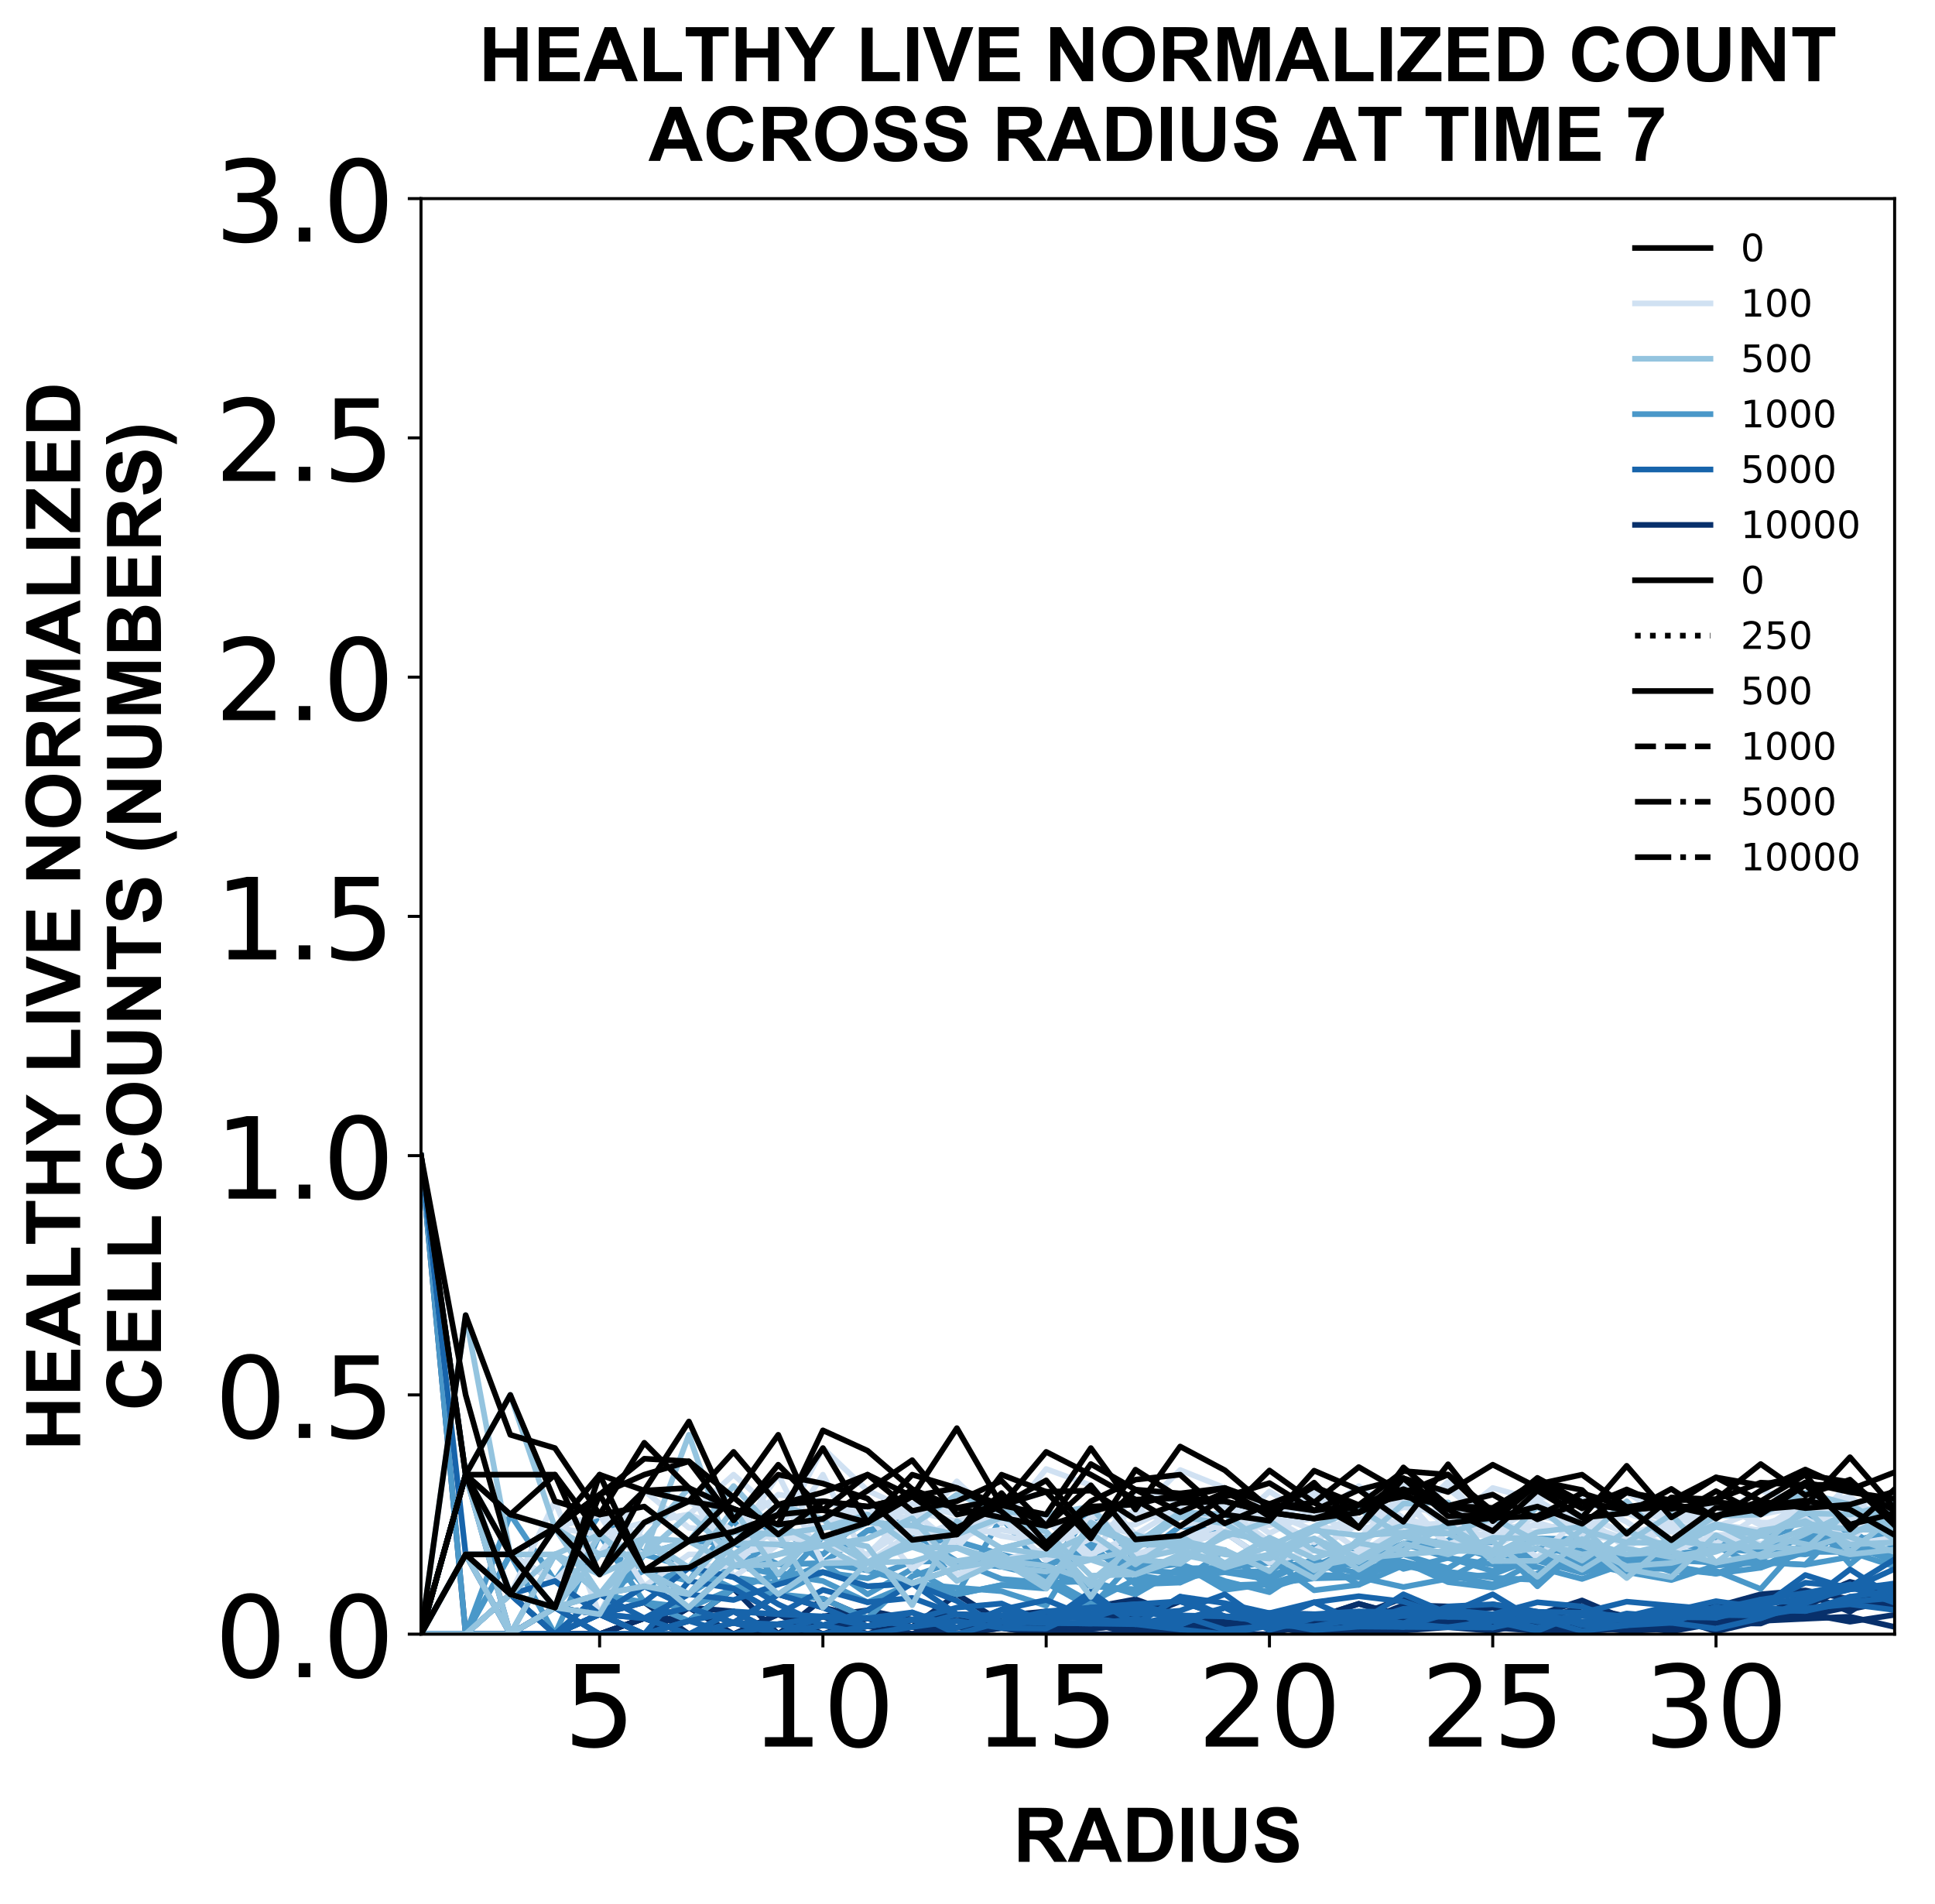 <?xml version="1.0" encoding="utf-8" standalone="no"?>
<!DOCTYPE svg PUBLIC "-//W3C//DTD SVG 1.1//EN"
  "http://www.w3.org/Graphics/SVG/1.1/DTD/svg11.dtd">
<!-- Created with matplotlib (https://matplotlib.org/) -->
<svg height="504.658pt" version="1.1" viewBox="0 0 512.89 504.658" width="512.89pt" xmlns="http://www.w3.org/2000/svg" xmlns:xlink="http://www.w3.org/1999/xlink">
 <defs>
  <style type="text/css">
*{stroke-linecap:butt;stroke-linejoin:round;}
  </style>
 </defs>
 <g id="figure_1">
  <g id="patch_1">
   <path d="M 0 504.658 
L 512.89 504.658 
L 512.89 -0 
L 0 -0 
z
" style="fill:#ffffff;"/>
  </g>
  <g id="axes_1">
   <g id="patch_2">
    <path d="M 111.59 433.161 
L 502.19 433.161 
L 502.19 52.641 
L 111.59 52.641 
z
" style="fill:#ffffff;"/>
   </g>
   <g id="matplotlib.axis_1">
    <g id="xtick_1">
     <g id="line2d_1">
      <defs>
       <path d="M 0 0 
L 0 3.5 
" id="mb607c248dc" style="stroke:#000000;stroke-width:0.8;"/>
      </defs>
      <g>
       <use style="stroke:#000000;stroke-width:0.8;" x="158.935" xlink:href="#mb607c248dc" y="433.161"/>
      </g>
     </g>
     <g id="text_1">
      <!-- 5 -->
      <defs>
       <path d="M 10.797 72.906 
L 49.516 72.906 
L 49.516 64.594 
L 19.828 64.594 
L 19.828 46.734 
Q 21.969 47.469 24.109 47.828 
Q 26.266 48.188 28.422 48.188 
Q 40.625 48.188 47.75 41.5 
Q 54.891 34.812 54.891 23.391 
Q 54.891 11.625 47.562 5.094 
Q 40.234 -1.422 26.906 -1.422 
Q 22.312 -1.422 17.547 -0.641 
Q 12.797 0.141 7.719 1.703 
L 7.719 11.625 
Q 12.109 9.234 16.797 8.062 
Q 21.484 6.891 26.703 6.891 
Q 35.156 6.891 40.078 11.328 
Q 45.016 15.766 45.016 23.391 
Q 45.016 31 40.078 35.438 
Q 35.156 39.891 26.703 39.891 
Q 22.75 39.891 18.812 39.016 
Q 14.891 38.141 10.797 36.281 
z
" id="DejaVuSans-53"/>
      </defs>
      <g transform="translate(149.392 462.957)scale(0.3 -0.3)">
       <use xlink:href="#DejaVuSans-53"/>
      </g>
     </g>
    </g>
    <g id="xtick_2">
     <g id="line2d_2">
      <g>
       <use style="stroke:#000000;stroke-width:0.8;" x="218.117" xlink:href="#mb607c248dc" y="433.161"/>
      </g>
     </g>
     <g id="text_2">
      <!-- 10 -->
      <defs>
       <path d="M 12.406 8.297 
L 28.516 8.297 
L 28.516 63.922 
L 10.984 60.406 
L 10.984 69.391 
L 28.422 72.906 
L 38.281 72.906 
L 38.281 8.297 
L 54.391 8.297 
L 54.391 0 
L 12.406 0 
z
" id="DejaVuSans-49"/>
       <path d="M 31.781 66.406 
Q 24.172 66.406 20.328 58.906 
Q 16.5 51.422 16.5 36.375 
Q 16.5 21.391 20.328 13.891 
Q 24.172 6.391 31.781 6.391 
Q 39.453 6.391 43.281 13.891 
Q 47.125 21.391 47.125 36.375 
Q 47.125 51.422 43.281 58.906 
Q 39.453 66.406 31.781 66.406 
z
M 31.781 74.219 
Q 44.047 74.219 50.516 64.516 
Q 56.984 54.828 56.984 36.375 
Q 56.984 17.969 50.516 8.266 
Q 44.047 -1.422 31.781 -1.422 
Q 19.531 -1.422 13.062 8.266 
Q 6.594 17.969 6.594 36.375 
Q 6.594 54.828 13.062 64.516 
Q 19.531 74.219 31.781 74.219 
z
" id="DejaVuSans-48"/>
      </defs>
      <g transform="translate(199.03 462.957)scale(0.3 -0.3)">
       <use xlink:href="#DejaVuSans-49"/>
       <use x="63.623" xlink:href="#DejaVuSans-48"/>
      </g>
     </g>
    </g>
    <g id="xtick_3">
     <g id="line2d_3">
      <g>
       <use style="stroke:#000000;stroke-width:0.8;" x="277.299" xlink:href="#mb607c248dc" y="433.161"/>
      </g>
     </g>
     <g id="text_3">
      <!-- 15 -->
      <g transform="translate(258.212 462.957)scale(0.3 -0.3)">
       <use xlink:href="#DejaVuSans-49"/>
       <use x="63.623" xlink:href="#DejaVuSans-53"/>
      </g>
     </g>
    </g>
    <g id="xtick_4">
     <g id="line2d_4">
      <g>
       <use style="stroke:#000000;stroke-width:0.8;" x="336.481" xlink:href="#mb607c248dc" y="433.161"/>
      </g>
     </g>
     <g id="text_4">
      <!-- 20 -->
      <defs>
       <path d="M 19.188 8.297 
L 53.609 8.297 
L 53.609 0 
L 7.328 0 
L 7.328 8.297 
Q 12.938 14.109 22.625 23.891 
Q 32.328 33.688 34.812 36.531 
Q 39.547 41.844 41.422 45.531 
Q 43.312 49.219 43.312 52.781 
Q 43.312 58.594 39.234 62.25 
Q 35.156 65.922 28.609 65.922 
Q 23.969 65.922 18.812 64.312 
Q 13.672 62.703 7.812 59.422 
L 7.812 69.391 
Q 13.766 71.781 18.938 73 
Q 24.125 74.219 28.422 74.219 
Q 39.75 74.219 46.484 68.547 
Q 53.219 62.891 53.219 53.422 
Q 53.219 48.922 51.531 44.891 
Q 49.859 40.875 45.406 35.406 
Q 44.188 33.984 37.641 27.219 
Q 31.109 20.453 19.188 8.297 
z
" id="DejaVuSans-50"/>
      </defs>
      <g transform="translate(317.393 462.957)scale(0.3 -0.3)">
       <use xlink:href="#DejaVuSans-50"/>
       <use x="63.623" xlink:href="#DejaVuSans-48"/>
      </g>
     </g>
    </g>
    <g id="xtick_5">
     <g id="line2d_5">
      <g>
       <use style="stroke:#000000;stroke-width:0.8;" x="395.663" xlink:href="#mb607c248dc" y="433.161"/>
      </g>
     </g>
     <g id="text_5">
      <!-- 25 -->
      <g transform="translate(376.575 462.957)scale(0.3 -0.3)">
       <use xlink:href="#DejaVuSans-50"/>
       <use x="63.623" xlink:href="#DejaVuSans-53"/>
      </g>
     </g>
    </g>
    <g id="xtick_6">
     <g id="line2d_6">
      <g>
       <use style="stroke:#000000;stroke-width:0.8;" x="454.845" xlink:href="#mb607c248dc" y="433.161"/>
      </g>
     </g>
     <g id="text_6">
      <!-- 30 -->
      <defs>
       <path d="M 40.578 39.312 
Q 47.656 37.797 51.625 33 
Q 55.609 28.219 55.609 21.188 
Q 55.609 10.406 48.188 4.484 
Q 40.766 -1.422 27.094 -1.422 
Q 22.516 -1.422 17.656 -0.516 
Q 12.797 0.391 7.625 2.203 
L 7.625 11.719 
Q 11.719 9.328 16.594 8.109 
Q 21.484 6.891 26.812 6.891 
Q 36.078 6.891 40.938 10.547 
Q 45.797 14.203 45.797 21.188 
Q 45.797 27.641 41.281 31.266 
Q 36.766 34.906 28.719 34.906 
L 20.219 34.906 
L 20.219 43.016 
L 29.109 43.016 
Q 36.375 43.016 40.234 45.922 
Q 44.094 48.828 44.094 54.297 
Q 44.094 59.906 40.109 62.906 
Q 36.141 65.922 28.719 65.922 
Q 24.656 65.922 20.016 65.031 
Q 15.375 64.156 9.812 62.312 
L 9.812 71.094 
Q 15.438 72.656 20.344 73.438 
Q 25.25 74.219 29.594 74.219 
Q 40.828 74.219 47.359 69.109 
Q 53.906 64.016 53.906 55.328 
Q 53.906 49.266 50.438 45.094 
Q 46.969 40.922 40.578 39.312 
z
" id="DejaVuSans-51"/>
      </defs>
      <g transform="translate(435.757 462.957)scale(0.3 -0.3)">
       <use xlink:href="#DejaVuSans-51"/>
       <use x="63.623" xlink:href="#DejaVuSans-48"/>
      </g>
     </g>
    </g>
    <g id="text_7">
     <!-- RADIUS -->
     <defs>
      <path d="M 7.328 0 
L 7.328 71.578 
L 37.75 71.578 
Q 49.219 71.578 54.422 69.641 
Q 59.625 67.719 62.75 62.781 
Q 65.875 57.859 65.875 51.516 
Q 65.875 43.453 61.125 38.203 
Q 56.391 32.953 46.969 31.594 
Q 51.656 28.859 54.703 25.578 
Q 57.766 22.312 62.938 13.969 
L 71.688 0 
L 54.391 0 
L 43.953 15.578 
Q 38.375 23.922 36.328 26.094 
Q 34.281 28.266 31.984 29.078 
Q 29.688 29.891 24.703 29.891 
L 21.781 29.891 
L 21.781 0 
z
M 21.781 41.312 
L 32.469 41.312 
Q 42.875 41.312 45.453 42.188 
Q 48.047 43.062 49.516 45.203 
Q 50.984 47.359 50.984 50.594 
Q 50.984 54.203 49.047 56.422 
Q 47.125 58.641 43.609 59.234 
Q 41.844 59.469 33.062 59.469 
L 21.781 59.469 
z
" id="Arial-BoldMT-82"/>
      <path d="M 71.828 0 
L 56.109 0 
L 49.859 16.266 
L 21.234 16.266 
L 15.328 0 
L 0 0 
L 27.875 71.578 
L 43.172 71.578 
z
M 45.219 28.328 
L 35.359 54.891 
L 25.688 28.328 
z
" id="Arial-BoldMT-65"/>
      <path d="M 7.234 71.578 
L 33.641 71.578 
Q 42.578 71.578 47.266 70.219 
Q 53.562 68.359 58.047 63.625 
Q 62.547 58.891 64.891 52.031 
Q 67.234 45.172 67.234 35.109 
Q 67.234 26.266 65.047 19.875 
Q 62.359 12.062 57.375 7.234 
Q 53.609 3.562 47.219 1.516 
Q 42.438 0 34.422 0 
L 7.234 0 
z
M 21.688 59.469 
L 21.688 12.062 
L 32.469 12.062 
Q 38.531 12.062 41.219 12.75 
Q 44.734 13.625 47.047 15.719 
Q 49.359 17.828 50.828 22.625 
Q 52.297 27.438 52.297 35.75 
Q 52.297 44.047 50.828 48.484 
Q 49.359 52.938 46.719 55.422 
Q 44.094 57.906 40.047 58.797 
Q 37.016 59.469 28.172 59.469 
z
" id="Arial-BoldMT-68"/>
      <path d="M 6.844 0 
L 6.844 71.578 
L 21.297 71.578 
L 21.297 0 
z
" id="Arial-BoldMT-73"/>
      <path d="M 7.172 71.578 
L 21.625 71.578 
L 21.625 32.812 
Q 21.625 23.578 22.172 20.844 
Q 23.094 16.453 26.578 13.797 
Q 30.078 11.141 36.141 11.141 
Q 42.281 11.141 45.406 13.641 
Q 48.531 16.156 49.172 19.812 
Q 49.812 23.484 49.812 31.984 
L 49.812 71.578 
L 64.266 71.578 
L 64.266 33.984 
Q 64.266 21.094 63.094 15.766 
Q 61.922 10.453 58.766 6.781 
Q 55.609 3.125 50.328 0.953 
Q 45.062 -1.219 36.578 -1.219 
Q 26.312 -1.219 21.016 1.141 
Q 15.719 3.516 12.641 7.297 
Q 9.578 11.078 8.594 15.234 
Q 7.172 21.391 7.172 33.406 
z
" id="Arial-BoldMT-85"/>
      <path d="M 3.609 23.297 
L 17.672 24.656 
Q 18.953 17.578 22.828 14.25 
Q 26.703 10.938 33.297 10.938 
Q 40.281 10.938 43.812 13.891 
Q 47.359 16.844 47.359 20.797 
Q 47.359 23.344 45.875 25.125 
Q 44.391 26.906 40.672 28.219 
Q 38.141 29.109 29.109 31.344 
Q 17.484 34.234 12.797 38.422 
Q 6.203 44.344 6.203 52.828 
Q 6.203 58.297 9.297 63.062 
Q 12.406 67.828 18.234 70.312 
Q 24.078 72.797 32.328 72.797 
Q 45.797 72.797 52.609 66.891 
Q 59.422 60.984 59.766 51.125 
L 45.312 50.484 
Q 44.391 56 41.328 58.422 
Q 38.281 60.844 32.172 60.844 
Q 25.875 60.844 22.312 58.25 
Q 20.016 56.594 20.016 53.812 
Q 20.016 51.266 22.172 49.469 
Q 24.906 47.172 35.453 44.672 
Q 46 42.188 51.047 39.516 
Q 56.109 36.859 58.953 32.25 
Q 61.812 27.641 61.812 20.844 
Q 61.812 14.703 58.391 9.328 
Q 54.984 3.953 48.734 1.344 
Q 42.484 -1.266 33.156 -1.266 
Q 19.578 -1.266 12.297 5 
Q 5.031 11.281 3.609 23.297 
z
" id="Arial-BoldMT-83"/>
     </defs>
     <g transform="translate(268.554 493.511)scale(0.2 -0.2)">
      <use xlink:href="#Arial-BoldMT-82"/>
      <use x="72.217" xlink:href="#Arial-BoldMT-65"/>
      <use x="144.434" xlink:href="#Arial-BoldMT-68"/>
      <use x="216.65" xlink:href="#Arial-BoldMT-73"/>
      <use x="244.434" xlink:href="#Arial-BoldMT-85"/>
      <use x="316.65" xlink:href="#Arial-BoldMT-83"/>
     </g>
    </g>
   </g>
   <g id="matplotlib.axis_2">
    <g id="ytick_1">
     <g id="line2d_7">
      <defs>
       <path d="M 0 0 
L -3.5 0 
" id="ma90380a64e" style="stroke:#000000;stroke-width:0.8;"/>
      </defs>
      <g>
       <use style="stroke:#000000;stroke-width:0.8;" x="111.59" xlink:href="#ma90380a64e" y="433.161"/>
      </g>
     </g>
     <g id="text_8">
      <!-- 0.0 -->
      <defs>
       <path d="M 10.688 12.406 
L 21 12.406 
L 21 0 
L 10.688 0 
z
" id="DejaVuSans-46"/>
      </defs>
      <g transform="translate(56.881 444.559)scale(0.3 -0.3)">
       <use xlink:href="#DejaVuSans-48"/>
       <use x="63.623" xlink:href="#DejaVuSans-46"/>
       <use x="95.41" xlink:href="#DejaVuSans-48"/>
      </g>
     </g>
    </g>
    <g id="ytick_2">
     <g id="line2d_8">
      <g>
       <use style="stroke:#000000;stroke-width:0.8;" x="111.59" xlink:href="#ma90380a64e" y="369.741"/>
      </g>
     </g>
     <g id="text_9">
      <!-- 0.5 -->
      <g transform="translate(56.881 381.139)scale(0.3 -0.3)">
       <use xlink:href="#DejaVuSans-48"/>
       <use x="63.623" xlink:href="#DejaVuSans-46"/>
       <use x="95.41" xlink:href="#DejaVuSans-53"/>
      </g>
     </g>
    </g>
    <g id="ytick_3">
     <g id="line2d_9">
      <g>
       <use style="stroke:#000000;stroke-width:0.8;" x="111.59" xlink:href="#ma90380a64e" y="306.321"/>
      </g>
     </g>
     <g id="text_10">
      <!-- 1.0 -->
      <g transform="translate(56.881 317.719)scale(0.3 -0.3)">
       <use xlink:href="#DejaVuSans-49"/>
       <use x="63.623" xlink:href="#DejaVuSans-46"/>
       <use x="95.41" xlink:href="#DejaVuSans-48"/>
      </g>
     </g>
    </g>
    <g id="ytick_4">
     <g id="line2d_10">
      <g>
       <use style="stroke:#000000;stroke-width:0.8;" x="111.59" xlink:href="#ma90380a64e" y="242.901"/>
      </g>
     </g>
     <g id="text_11">
      <!-- 1.5 -->
      <g transform="translate(56.881 254.299)scale(0.3 -0.3)">
       <use xlink:href="#DejaVuSans-49"/>
       <use x="63.623" xlink:href="#DejaVuSans-46"/>
       <use x="95.41" xlink:href="#DejaVuSans-53"/>
      </g>
     </g>
    </g>
    <g id="ytick_5">
     <g id="line2d_11">
      <g>
       <use style="stroke:#000000;stroke-width:0.8;" x="111.59" xlink:href="#ma90380a64e" y="179.481"/>
      </g>
     </g>
     <g id="text_12">
      <!-- 2.0 -->
      <g transform="translate(56.881 190.879)scale(0.3 -0.3)">
       <use xlink:href="#DejaVuSans-50"/>
       <use x="63.623" xlink:href="#DejaVuSans-46"/>
       <use x="95.41" xlink:href="#DejaVuSans-48"/>
      </g>
     </g>
    </g>
    <g id="ytick_6">
     <g id="line2d_12">
      <g>
       <use style="stroke:#000000;stroke-width:0.8;" x="111.59" xlink:href="#ma90380a64e" y="116.061"/>
      </g>
     </g>
     <g id="text_13">
      <!-- 2.5 -->
      <g transform="translate(56.881 127.459)scale(0.3 -0.3)">
       <use xlink:href="#DejaVuSans-50"/>
       <use x="63.623" xlink:href="#DejaVuSans-46"/>
       <use x="95.41" xlink:href="#DejaVuSans-53"/>
      </g>
     </g>
    </g>
    <g id="ytick_7">
     <g id="line2d_13">
      <g>
       <use style="stroke:#000000;stroke-width:0.8;" x="111.59" xlink:href="#ma90380a64e" y="52.641"/>
      </g>
     </g>
     <g id="text_14">
      <!-- 3.0 -->
      <g transform="translate(56.881 64.039)scale(0.3 -0.3)">
       <use xlink:href="#DejaVuSans-51"/>
       <use x="63.623" xlink:href="#DejaVuSans-46"/>
       <use x="95.41" xlink:href="#DejaVuSans-48"/>
      </g>
     </g>
    </g>
    <g id="text_15">
     <!-- HEALTHY LIVE NORMALIZED -->
     <defs>
      <path d="M 7.328 0 
L 7.328 71.578 
L 21.781 71.578 
L 21.781 43.406 
L 50.094 43.406 
L 50.094 71.578 
L 64.547 71.578 
L 64.547 0 
L 50.094 0 
L 50.094 31.297 
L 21.781 31.297 
L 21.781 0 
z
" id="Arial-BoldMT-72"/>
      <path d="M 7.281 0 
L 7.281 71.578 
L 60.359 71.578 
L 60.359 59.469 
L 21.734 59.469 
L 21.734 43.609 
L 57.672 43.609 
L 57.672 31.547 
L 21.734 31.547 
L 21.734 12.062 
L 61.719 12.062 
L 61.719 0 
z
" id="Arial-BoldMT-69"/>
      <path d="M 7.672 0 
L 7.672 71 
L 22.125 71 
L 22.125 12.062 
L 58.062 12.062 
L 58.062 0 
z
" id="Arial-BoldMT-76"/>
      <path d="M 23.391 0 
L 23.391 59.469 
L 2.156 59.469 
L 2.156 71.578 
L 59.031 71.578 
L 59.031 59.469 
L 37.844 59.469 
L 37.844 0 
z
" id="Arial-BoldMT-84"/>
      <path d="M 26.078 0 
L 26.078 30.125 
L -0.141 71.578 
L 16.797 71.578 
L 33.641 43.266 
L 50.141 71.578 
L 66.797 71.578 
L 40.484 30.031 
L 40.484 0 
z
" id="Arial-BoldMT-89"/>
      <path id="Arial-BoldMT-32"/>
      <path d="M 25.531 0 
L -0.047 71.578 
L 15.625 71.578 
L 33.734 18.609 
L 51.266 71.578 
L 66.609 71.578 
L 40.969 0 
z
" id="Arial-BoldMT-86"/>
      <path d="M 7.422 0 
L 7.422 71.578 
L 21.484 71.578 
L 50.781 23.781 
L 50.781 71.578 
L 64.203 71.578 
L 64.203 0 
L 49.703 0 
L 20.844 46.688 
L 20.844 0 
z
" id="Arial-BoldMT-78"/>
      <path d="M 4.344 35.359 
Q 4.344 46.297 7.625 53.719 
Q 10.062 59.188 14.281 63.531 
Q 18.5 67.875 23.531 69.969 
Q 30.219 72.797 38.969 72.797 
Q 54.781 72.797 64.281 62.984 
Q 73.781 53.172 73.781 35.688 
Q 73.781 18.359 64.359 8.562 
Q 54.938 -1.219 39.156 -1.219 
Q 23.188 -1.219 13.766 8.516 
Q 4.344 18.266 4.344 35.359 
z
M 19.234 35.844 
Q 19.234 23.688 24.844 17.406 
Q 30.469 11.141 39.109 11.141 
Q 47.75 11.141 53.297 17.359 
Q 58.844 23.578 58.844 36.031 
Q 58.844 48.344 53.438 54.391 
Q 48.047 60.453 39.109 60.453 
Q 30.172 60.453 24.703 54.312 
Q 19.234 48.188 19.234 35.844 
z
" id="Arial-BoldMT-79"/>
      <path d="M 7.078 0 
L 7.078 71.578 
L 28.719 71.578 
L 41.703 22.75 
L 54.547 71.578 
L 76.219 71.578 
L 76.219 0 
L 62.797 0 
L 62.797 56.344 
L 48.578 0 
L 34.672 0 
L 20.516 56.344 
L 20.516 0 
z
" id="Arial-BoldMT-77"/>
      <path d="M 1.078 0 
L 1.078 13.031 
L 38.672 59.469 
L 5.328 59.469 
L 5.328 71.578 
L 57.719 71.578 
L 57.719 60.359 
L 18.5 12.062 
L 59.234 12.062 
L 59.234 0 
z
" id="Arial-BoldMT-90"/>
     </defs>
     <g transform="translate(21.253 384.553)rotate(-90)scale(0.2 -0.2)">
      <use xlink:href="#Arial-BoldMT-72"/>
      <use x="72.217" xlink:href="#Arial-BoldMT-69"/>
      <use x="138.916" xlink:href="#Arial-BoldMT-65"/>
      <use x="211.133" xlink:href="#Arial-BoldMT-76"/>
      <use x="272.107" xlink:href="#Arial-BoldMT-84"/>
      <use x="333.191" xlink:href="#Arial-BoldMT-72"/>
      <use x="405.408" xlink:href="#Arial-BoldMT-89"/>
      <use x="472.092" xlink:href="#Arial-BoldMT-32"/>
      <use x="499.875" xlink:href="#Arial-BoldMT-76"/>
      <use x="560.959" xlink:href="#Arial-BoldMT-73"/>
      <use x="588.742" xlink:href="#Arial-BoldMT-86"/>
      <use x="655.441" xlink:href="#Arial-BoldMT-69"/>
      <use x="722.141" xlink:href="#Arial-BoldMT-32"/>
      <use x="749.924" xlink:href="#Arial-BoldMT-78"/>
      <use x="822.141" xlink:href="#Arial-BoldMT-79"/>
      <use x="899.924" xlink:href="#Arial-BoldMT-82"/>
      <use x="972.141" xlink:href="#Arial-BoldMT-77"/>
      <use x="1055.441" xlink:href="#Arial-BoldMT-65"/>
      <use x="1127.658" xlink:href="#Arial-BoldMT-76"/>
      <use x="1188.742" xlink:href="#Arial-BoldMT-73"/>
      <use x="1216.525" xlink:href="#Arial-BoldMT-90"/>
      <use x="1277.609" xlink:href="#Arial-BoldMT-69"/>
      <use x="1344.309" xlink:href="#Arial-BoldMT-68"/>
     </g>
     <!-- CELL COUNTS (NUMBERS) -->
     <defs>
      <path d="M 53.078 26.312 
L 67.094 21.875 
Q 63.875 10.156 56.375 4.469 
Q 48.875 -1.219 37.359 -1.219 
Q 23.094 -1.219 13.906 8.516 
Q 4.734 18.266 4.734 35.156 
Q 4.734 53.031 13.953 62.906 
Q 23.188 72.797 38.234 72.797 
Q 51.375 72.797 59.578 65.047 
Q 64.453 60.453 66.891 51.859 
L 52.594 48.438 
Q 51.312 54 47.281 57.219 
Q 43.266 60.453 37.5 60.453 
Q 29.547 60.453 24.578 54.734 
Q 19.625 49.031 19.625 36.234 
Q 19.625 22.656 24.5 16.891 
Q 29.391 11.141 37.203 11.141 
Q 42.969 11.141 47.109 14.797 
Q 51.266 18.453 53.078 26.312 
z
" id="Arial-BoldMT-67"/>
      <path d="M 29.938 -21.047 
L 20.516 -21.047 
Q 13.031 -9.766 9.125 2.391 
Q 5.219 14.547 5.219 25.922 
Q 5.219 40.047 10.062 52.641 
Q 14.266 63.578 20.703 72.797 
L 30.078 72.797 
Q 23.391 58.016 20.875 47.625 
Q 18.359 37.25 18.359 25.641 
Q 18.359 17.625 19.844 9.219 
Q 21.344 0.828 23.922 -6.734 
Q 25.641 -11.719 29.938 -21.047 
z
" id="Arial-BoldMT-40"/>
      <path d="M 7.328 71.578 
L 35.938 71.578 
Q 44.438 71.578 48.609 70.875 
Q 52.781 70.172 56.078 67.922 
Q 59.375 65.672 61.562 61.938 
Q 63.766 58.203 63.766 53.562 
Q 63.766 48.531 61.047 44.328 
Q 58.344 40.141 53.719 38.031 
Q 60.25 36.141 63.766 31.547 
Q 67.281 26.953 67.281 20.75 
Q 67.281 15.875 65.016 11.25 
Q 62.75 6.641 58.812 3.875 
Q 54.891 1.125 49.125 0.484 
Q 45.516 0.094 31.688 0 
L 7.328 0 
z
M 21.781 59.672 
L 21.781 43.109 
L 31.25 43.109 
Q 39.703 43.109 41.75 43.359 
Q 45.453 43.797 47.578 45.922 
Q 49.703 48.047 49.703 51.516 
Q 49.703 54.828 47.875 56.906 
Q 46.047 58.984 42.438 59.422 
Q 40.281 59.672 30.078 59.672 
z
M 21.781 31.203 
L 21.781 12.062 
L 35.156 12.062 
Q 42.969 12.062 45.062 12.5 
Q 48.297 13.094 50.312 15.359 
Q 52.344 17.625 52.344 21.438 
Q 52.344 24.656 50.781 26.906 
Q 49.219 29.156 46.266 30.172 
Q 43.312 31.203 33.453 31.203 
z
" id="Arial-BoldMT-66"/>
      <path d="M 3.375 -21.047 
Q 7.422 -12.359 9.078 -7.719 
Q 10.75 -3.078 12.156 2.969 
Q 13.578 9.031 14.25 14.469 
Q 14.938 19.922 14.938 25.641 
Q 14.938 37.25 12.453 47.625 
Q 9.969 58.016 3.266 72.797 
L 12.594 72.797 
Q 19.969 62.312 24.047 50.531 
Q 28.125 38.766 28.125 26.656 
Q 28.125 16.453 24.906 4.781 
Q 21.234 -8.297 12.844 -21.047 
z
" id="Arial-BoldMT-41"/>
     </defs>
     <g transform="translate(42.671 374.003)rotate(-90)scale(0.2 -0.2)">
      <use xlink:href="#Arial-BoldMT-67"/>
      <use x="72.217" xlink:href="#Arial-BoldMT-69"/>
      <use x="138.916" xlink:href="#Arial-BoldMT-76"/>
      <use x="200" xlink:href="#Arial-BoldMT-76"/>
      <use x="261.068" xlink:href="#Arial-BoldMT-32"/>
      <use x="288.852" xlink:href="#Arial-BoldMT-67"/>
      <use x="361.068" xlink:href="#Arial-BoldMT-79"/>
      <use x="438.852" xlink:href="#Arial-BoldMT-85"/>
      <use x="511.068" xlink:href="#Arial-BoldMT-78"/>
      <use x="583.285" xlink:href="#Arial-BoldMT-84"/>
      <use x="644.369" xlink:href="#Arial-BoldMT-83"/>
      <use x="711.068" xlink:href="#Arial-BoldMT-32"/>
      <use x="738.852" xlink:href="#Arial-BoldMT-40"/>
      <use x="772.152" xlink:href="#Arial-BoldMT-78"/>
      <use x="844.369" xlink:href="#Arial-BoldMT-85"/>
      <use x="916.586" xlink:href="#Arial-BoldMT-77"/>
      <use x="999.887" xlink:href="#Arial-BoldMT-66"/>
      <use x="1072.104" xlink:href="#Arial-BoldMT-69"/>
      <use x="1138.803" xlink:href="#Arial-BoldMT-82"/>
      <use x="1211.02" xlink:href="#Arial-BoldMT-83"/>
      <use x="1277.719" xlink:href="#Arial-BoldMT-41"/>
     </g>
    </g>
   </g>
   <g id="line2d_14">
    <path clip-path="url(#p330d39340d)" d="M 111.59 306.321 
L 123.426 433.161 
L 135.263 433.161 
L 147.099 433.161 
L 158.935 433.161 
L 170.772 428.933 
L 182.608 433.161 
L 194.445 430.141 
L 206.281 422.591 
L 218.117 426.115 
L 229.954 428.933 
L 241.79 431.239 
L 253.626 422.591 
L 265.463 429.909 
L 277.299 428.631 
L 289.135 433.161 
L 300.972 433.161 
L 312.808 430.674 
L 324.645 430.812 
L 336.481 430.936 
L 348.317 433.161 
L 360.154 432.155 
L 371.99 432.2 
L 383.826 429.485 
L 395.663 431.4 
L 407.499 428.088 
L 419.335 430.722 
L 431.172 428.463 
L 443.008 429.386 
L 454.845 428.058 
L 466.681 427.524 
L 478.517 424.296 
L 490.354 419.288 
L 502.19 422.271 
" style="fill:none;stroke:#08306b;stroke-linecap:square;stroke-width:1.5;"/>
   </g>
   <g id="line2d_15">
    <path clip-path="url(#p330d39340d)" d="M 111.59 433.161 
L 123.426 433.161 
L 135.263 433.161 
L 147.099 433.161 
L 158.935 433.161 
L 170.772 428.933 
L 182.608 429.638 
L 194.445 421.081 
L 206.281 427.876 
L 218.117 430.812 
L 229.954 428.933 
L 241.79 431.239 
L 253.626 433.161 
L 265.463 431.535 
L 277.299 433.161 
L 289.135 431.752 
L 300.972 430.519 
L 312.808 430.674 
L 324.645 430.812 
L 336.481 428.711 
L 348.317 428.933 
L 360.154 431.148 
L 371.99 431.239 
L 383.826 429.485 
L 395.663 428.757 
L 407.499 428.088 
L 419.335 432.348 
L 431.172 429.246 
L 443.008 427.121 
L 454.845 425.872 
L 466.681 422.591 
L 478.517 421.568 
L 490.354 423.913 
L 502.19 424.193 
" style="fill:none;stroke:#08306b;stroke-linecap:square;stroke-width:1.5;"/>
   </g>
   <g id="line2d_16">
    <path clip-path="url(#p330d39340d)" d="M 111.59 433.161 
L 123.426 433.161 
L 135.263 433.161 
L 147.099 426.115 
L 158.935 427.876 
L 170.772 424.705 
L 182.608 433.161 
L 194.445 433.161 
L 206.281 430.519 
L 218.117 428.463 
L 229.954 428.933 
L 241.79 429.318 
L 253.626 429.638 
L 265.463 428.283 
L 277.299 428.631 
L 289.135 426.115 
L 300.972 423.913 
L 312.808 428.187 
L 324.645 429.638 
L 336.481 427.598 
L 348.317 427.876 
L 360.154 428.128 
L 371.99 423.552 
L 383.826 430.404 
L 395.663 430.519 
L 407.499 430.624 
L 419.335 432.348 
L 431.172 431.595 
L 443.008 430.896 
L 454.845 428.787 
L 466.681 427.524 
L 478.517 428.388 
L 490.354 425.894 
L 502.19 425.474 
" style="fill:none;stroke:#08306b;stroke-linecap:square;stroke-width:1.5;"/>
   </g>
   <g id="line2d_17">
    <path clip-path="url(#p330d39340d)" d="M 111.59 433.161 
L 123.426 433.161 
L 135.263 433.161 
L 147.099 433.161 
L 158.935 433.161 
L 170.772 428.933 
L 182.608 433.161 
L 194.445 433.161 
L 206.281 433.161 
L 218.117 428.463 
L 229.954 433.161 
L 241.79 429.318 
L 253.626 427.876 
L 265.463 428.283 
L 277.299 427.121 
L 289.135 427.524 
L 300.972 429.197 
L 312.808 430.674 
L 324.645 428.463 
L 336.481 430.936 
L 348.317 428.933 
L 360.154 425.108 
L 371.99 428.357 
L 383.826 427.646 
L 395.663 426.115 
L 407.499 428.933 
L 419.335 430.722 
L 431.172 431.595 
L 443.008 428.631 
L 454.845 432.432 
L 466.681 429.638 
L 478.517 425.66 
L 490.354 420.609 
L 502.19 420.99 
" style="fill:none;stroke:#08306b;stroke-linecap:square;stroke-width:1.5;"/>
   </g>
   <g id="line2d_18">
    <path clip-path="url(#p330d39340d)" d="M 111.59 433.161 
L 123.426 433.161 
L 135.263 433.161 
L 147.099 433.161 
L 158.935 433.161 
L 170.772 433.161 
L 182.608 429.638 
L 194.445 421.081 
L 206.281 433.161 
L 218.117 428.463 
L 229.954 426.819 
L 241.79 429.318 
L 253.626 429.638 
L 265.463 429.909 
L 277.299 431.651 
L 289.135 430.343 
L 300.972 429.197 
L 312.808 424.457 
L 324.645 428.463 
L 336.481 428.711 
L 348.317 428.933 
L 360.154 425.108 
L 371.99 428.357 
L 383.826 430.404 
L 395.663 425.234 
L 407.499 427.242 
L 419.335 430.722 
L 431.172 430.812 
L 443.008 432.406 
L 454.845 430.245 
L 466.681 430.343 
L 478.517 425.66 
L 490.354 426.555 
L 502.19 424.193 
" style="fill:none;stroke:#08306b;stroke-linecap:square;stroke-width:1.5;"/>
   </g>
   <g id="line2d_19">
    <path clip-path="url(#p330d39340d)" d="M 111.59 433.161 
L 123.426 433.161 
L 135.263 433.161 
L 147.099 433.161 
L 158.935 427.876 
L 170.772 433.161 
L 182.608 426.115 
L 194.445 433.161 
L 206.281 427.876 
L 218.117 433.161 
L 229.954 428.933 
L 241.79 433.161 
L 253.626 431.4 
L 265.463 431.535 
L 277.299 430.141 
L 289.135 430.343 
L 300.972 431.84 
L 312.808 433.161 
L 324.645 433.161 
L 336.481 433.161 
L 348.317 429.99 
L 360.154 430.141 
L 371.99 429.318 
L 383.826 429.485 
L 395.663 429.638 
L 407.499 428.088 
L 419.335 424.217 
L 431.172 429.246 
L 443.008 427.121 
L 454.845 425.872 
L 466.681 428.933 
L 478.517 429.07 
L 490.354 428.537 
L 502.19 431.239 
" style="fill:none;stroke:#08306b;stroke-linecap:square;stroke-width:1.5;"/>
   </g>
   <g id="line2d_20">
    <path clip-path="url(#p330d39340d)" d="M 111.59 433.161 
L 123.426 433.161 
L 135.263 422.591 
L 147.099 433.161 
L 158.935 433.161 
L 170.772 433.161 
L 182.608 433.161 
L 194.445 433.161 
L 206.281 427.876 
L 218.117 433.161 
L 229.954 431.047 
L 241.79 433.161 
L 253.626 433.161 
L 265.463 431.535 
L 277.299 433.161 
L 289.135 428.933 
L 300.972 431.84 
L 312.808 429.431 
L 324.645 430.812 
L 336.481 429.823 
L 348.317 432.104 
L 360.154 430.141 
L 371.99 425.474 
L 383.826 425.808 
L 395.663 430.519 
L 407.499 431.47 
L 419.335 431.535 
L 431.172 428.463 
L 443.008 432.406 
L 454.845 428.058 
L 466.681 428.933 
L 478.517 422.25 
L 490.354 427.216 
L 502.19 419.709 
" style="fill:none;stroke:#08306b;stroke-linecap:square;stroke-width:1.5;"/>
   </g>
   <g id="line2d_21">
    <path clip-path="url(#p330d39340d)" d="M 111.59 433.161 
L 123.426 433.161 
L 135.263 433.161 
L 147.099 433.161 
L 158.935 433.161 
L 170.772 433.161 
L 182.608 433.161 
L 194.445 433.161 
L 206.281 433.161 
L 218.117 430.812 
L 229.954 428.933 
L 241.79 431.239 
L 253.626 431.4 
L 265.463 429.909 
L 277.299 430.141 
L 289.135 431.752 
L 300.972 430.519 
L 312.808 430.674 
L 324.645 431.987 
L 336.481 430.936 
L 348.317 428.933 
L 360.154 432.155 
L 371.99 426.435 
L 383.826 428.566 
L 395.663 428.757 
L 407.499 428.088 
L 419.335 430.722 
L 431.172 432.378 
L 443.008 431.651 
L 454.845 427.33 
L 466.681 429.638 
L 478.517 429.07 
L 490.354 423.252 
L 502.19 424.193 
" style="fill:none;stroke:#08306b;stroke-linecap:square;stroke-width:1.5;"/>
   </g>
   <g id="line2d_22">
    <path clip-path="url(#p330d39340d)" d="M 111.59 433.161 
L 123.426 433.161 
L 135.263 433.161 
L 147.099 426.115 
L 158.935 427.876 
L 170.772 433.161 
L 182.608 426.115 
L 194.445 427.121 
L 206.281 433.161 
L 218.117 423.766 
L 229.954 428.933 
L 241.79 431.239 
L 253.626 429.638 
L 265.463 429.909 
L 277.299 431.651 
L 289.135 430.343 
L 300.972 433.161 
L 312.808 431.918 
L 324.645 430.812 
L 336.481 428.711 
L 348.317 431.047 
L 360.154 428.128 
L 371.99 431.239 
L 383.826 429.485 
L 395.663 431.4 
L 407.499 432.316 
L 419.335 432.348 
L 431.172 431.595 
L 443.008 430.896 
L 454.845 429.516 
L 466.681 428.933 
L 478.517 427.706 
L 490.354 429.858 
L 502.19 428.036 
" style="fill:none;stroke:#08306b;stroke-linecap:square;stroke-width:1.5;"/>
   </g>
   <g id="line2d_23">
    <path clip-path="url(#p330d39340d)" d="M 111.59 433.161 
L 123.426 412.021 
L 135.263 422.591 
L 147.099 433.161 
L 158.935 433.161 
L 170.772 428.933 
L 182.608 426.115 
L 194.445 430.141 
L 206.281 433.161 
L 218.117 433.161 
L 229.954 433.161 
L 241.79 433.161 
L 253.626 427.876 
L 265.463 429.909 
L 277.299 431.651 
L 289.135 424.705 
L 300.972 430.519 
L 312.808 429.431 
L 324.645 429.638 
L 336.481 430.936 
L 348.317 433.161 
L 360.154 432.155 
L 371.99 432.2 
L 383.826 431.323 
L 395.663 432.28 
L 407.499 429.779 
L 419.335 425.844 
L 431.172 428.463 
L 443.008 429.386 
L 454.845 429.516 
L 466.681 428.933 
L 478.517 424.296 
L 490.354 420.609 
L 502.19 423.552 
" style="fill:none;stroke:#08306b;stroke-linecap:square;stroke-width:1.5;"/>
   </g>
   <g id="line2d_24">
    <path clip-path="url(#p330d39340d)" d="M 111.59 306.321 
L 123.426 433.161 
L 135.263 401.451 
L 147.099 419.068 
L 158.935 427.876 
L 170.772 420.477 
L 182.608 415.545 
L 194.445 415.041 
L 206.281 414.664 
L 218.117 414.37 
L 229.954 405.679 
L 241.79 402.412 
L 253.626 415.545 
L 265.463 412.021 
L 277.299 416.551 
L 289.135 420.477 
L 300.972 421.27 
L 312.808 415.752 
L 324.645 415.545 
L 336.481 414.247 
L 348.317 415.192 
L 360.154 414.035 
L 371.99 410.099 
L 383.826 409.264 
L 395.663 412.902 
L 407.499 407.793 
L 419.335 407.956 
L 431.172 416.719 
L 443.008 418.816 
L 454.845 414.937 
L 466.681 414.135 
L 478.517 414.749 
L 490.354 402.772 
L 502.19 408.178 
" style="fill:none;stroke:#4a98c9;stroke-linecap:square;stroke-width:1.5;"/>
   </g>
   <g id="line2d_25">
    <path clip-path="url(#p330d39340d)" d="M 111.59 433.161 
L 123.426 433.161 
L 135.263 422.591 
L 147.099 426.115 
L 158.935 427.876 
L 170.772 412.021 
L 182.608 408.498 
L 194.445 409.001 
L 206.281 414.664 
L 218.117 414.37 
L 229.954 416.249 
L 241.79 419.709 
L 253.626 422.591 
L 265.463 420.152 
L 277.299 419.571 
L 289.135 426.115 
L 300.972 413.342 
L 312.808 414.508 
L 324.645 419.068 
L 336.481 422.035 
L 348.317 414.135 
L 360.154 417.055 
L 371.99 412.021 
L 383.826 415.698 
L 395.663 408.498 
L 407.499 420.477 
L 419.335 409.582 
L 431.172 415.936 
L 443.008 415.796 
L 454.845 407.647 
L 466.681 410.612 
L 478.517 407.248 
L 490.354 410.039 
L 502.19 412.662 
" style="fill:none;stroke:#4a98c9;stroke-linecap:square;stroke-width:1.5;"/>
   </g>
   <g id="line2d_26">
    <path clip-path="url(#p330d39340d)" d="M 111.59 306.321 
L 123.426 390.881 
L 135.263 412.021 
L 147.099 419.068 
L 158.935 401.451 
L 170.772 412.021 
L 182.608 415.545 
L 194.445 421.081 
L 206.281 417.306 
L 218.117 416.719 
L 229.954 420.477 
L 241.79 419.709 
L 253.626 422.591 
L 265.463 402.264 
L 277.299 416.551 
L 289.135 400.747 
L 300.972 413.342 
L 312.808 404.56 
L 324.645 406.149 
L 336.481 414.247 
L 348.317 415.192 
L 360.154 410.008 
L 371.99 415.865 
L 383.826 412.94 
L 395.663 414.664 
L 407.499 415.404 
L 419.335 418.526 
L 431.172 414.37 
L 443.008 413.531 
L 454.845 414.208 
L 466.681 414.135 
L 478.517 414.749 
L 490.354 412.682 
L 502.19 410.099 
" style="fill:none;stroke:#4a98c9;stroke-linecap:square;stroke-width:1.5;"/>
   </g>
   <g id="line2d_27">
    <path clip-path="url(#p330d39340d)" d="M 111.59 433.161 
L 123.426 433.161 
L 135.263 433.161 
L 147.099 412.021 
L 158.935 422.591 
L 170.772 420.477 
L 182.608 415.545 
L 194.445 418.061 
L 206.281 419.949 
L 218.117 414.37 
L 229.954 405.679 
L 241.79 406.256 
L 253.626 413.783 
L 265.463 415.274 
L 277.299 415.041 
L 289.135 409.203 
L 300.972 419.949 
L 312.808 419.482 
L 324.645 414.37 
L 336.481 413.134 
L 348.317 421.534 
L 360.154 420.075 
L 371.99 414.904 
L 383.826 417.536 
L 395.663 419.949 
L 407.499 413.712 
L 419.335 416.9 
L 431.172 413.587 
L 443.008 411.266 
L 454.845 414.937 
L 466.681 413.431 
L 478.517 406.566 
L 490.354 408.718 
L 502.19 405.615 
" style="fill:none;stroke:#4a98c9;stroke-linecap:square;stroke-width:1.5;"/>
   </g>
   <g id="line2d_28">
    <path clip-path="url(#p330d39340d)" d="M 111.59 433.161 
L 123.426 412.021 
L 135.263 433.161 
L 147.099 433.161 
L 158.935 422.591 
L 170.772 416.249 
L 182.608 419.068 
L 194.445 402.961 
L 206.281 419.949 
L 218.117 407.323 
L 229.954 414.135 
L 241.79 419.709 
L 253.626 415.545 
L 265.463 412.021 
L 277.299 419.571 
L 289.135 419.068 
L 300.972 422.591 
L 312.808 415.752 
L 324.645 416.719 
L 336.481 417.584 
L 348.317 414.135 
L 360.154 415.041 
L 371.99 409.139 
L 383.826 408.345 
L 395.663 401.451 
L 407.499 413.712 
L 419.335 412.834 
L 431.172 412.804 
L 443.008 416.551 
L 454.845 416.395 
L 466.681 421.182 
L 478.517 407.93 
L 490.354 409.379 
L 502.19 413.943 
" style="fill:none;stroke:#4a98c9;stroke-linecap:square;stroke-width:1.5;"/>
   </g>
   <g id="line2d_29">
    <path clip-path="url(#p330d39340d)" d="M 111.59 433.161 
L 123.426 433.161 
L 135.263 422.591 
L 147.099 433.161 
L 158.935 406.736 
L 170.772 424.705 
L 182.608 426.115 
L 194.445 415.041 
L 206.281 409.379 
L 218.117 412.021 
L 229.954 401.451 
L 241.79 408.178 
L 253.626 408.498 
L 265.463 412.021 
L 277.299 415.041 
L 289.135 410.612 
L 300.972 417.306 
L 312.808 419.482 
L 324.645 410.847 
L 336.481 420.922 
L 348.317 417.306 
L 360.154 418.061 
L 371.99 420.669 
L 383.826 418.455 
L 395.663 417.306 
L 407.499 412.867 
L 419.335 412.834 
L 431.172 415.153 
L 443.008 409.756 
L 454.845 409.834 
L 466.681 415.545 
L 478.517 411.339 
L 490.354 411.361 
L 502.19 415.224 
" style="fill:none;stroke:#4a98c9;stroke-linecap:square;stroke-width:1.5;"/>
   </g>
   <g id="line2d_30">
    <path clip-path="url(#p330d39340d)" d="M 111.59 433.161 
L 123.426 433.161 
L 135.263 412.021 
L 147.099 404.975 
L 158.935 422.591 
L 170.772 416.249 
L 182.608 422.591 
L 194.445 409.001 
L 206.281 404.094 
L 218.117 414.37 
L 229.954 422.591 
L 241.79 415.865 
L 253.626 422.591 
L 265.463 420.152 
L 277.299 421.081 
L 289.135 407.793 
L 300.972 415.985 
L 312.808 416.995 
L 324.645 416.719 
L 336.481 416.472 
L 348.317 409.907 
L 360.154 413.028 
L 371.99 413.943 
L 383.826 419.374 
L 395.663 420.83 
L 407.499 417.095 
L 419.335 413.647 
L 431.172 412.804 
L 443.008 415.796 
L 454.845 417.124 
L 466.681 412.726 
L 478.517 401.11 
L 490.354 414.664 
L 502.19 404.975 
" style="fill:none;stroke:#4a98c9;stroke-linecap:square;stroke-width:1.5;"/>
   </g>
   <g id="line2d_31">
    <path clip-path="url(#p330d39340d)" d="M 111.59 433.161 
L 123.426 433.161 
L 135.263 412.021 
L 147.099 433.161 
L 158.935 427.876 
L 170.772 420.477 
L 182.608 426.115 
L 194.445 421.081 
L 206.281 422.591 
L 218.117 416.719 
L 229.954 418.363 
L 241.79 413.943 
L 253.626 413.783 
L 265.463 415.274 
L 277.299 418.061 
L 289.135 424.705 
L 300.972 418.627 
L 312.808 418.239 
L 324.645 416.719 
L 336.481 418.697 
L 348.317 413.078 
L 360.154 420.075 
L 371.99 411.06 
L 383.826 418.455 
L 395.663 412.021 
L 407.499 412.867 
L 419.335 414.46 
L 431.172 416.719 
L 443.008 415.041 
L 454.845 417.124 
L 466.681 415.545 
L 478.517 409.294 
L 490.354 404.754 
L 502.19 404.334 
" style="fill:none;stroke:#4a98c9;stroke-linecap:square;stroke-width:1.5;"/>
   </g>
   <g id="line2d_32">
    <path clip-path="url(#p330d39340d)" d="M 111.59 433.161 
L 123.426 433.161 
L 135.263 433.161 
L 147.099 426.115 
L 158.935 406.736 
L 170.772 420.477 
L 182.608 422.591 
L 194.445 415.041 
L 206.281 417.306 
L 218.117 419.068 
L 229.954 424.705 
L 241.79 419.709 
L 253.626 420.83 
L 265.463 421.778 
L 277.299 425.611 
L 289.135 406.384 
L 300.972 415.985 
L 312.808 414.508 
L 324.645 421.417 
L 336.481 419.81 
L 348.317 418.363 
L 360.154 418.061 
L 371.99 413.943 
L 383.826 416.617 
L 395.663 418.187 
L 407.499 418.786 
L 419.335 411.208 
L 431.172 414.37 
L 443.008 412.021 
L 454.845 410.563 
L 466.681 411.317 
L 478.517 412.021 
L 490.354 409.379 
L 502.19 411.381 
" style="fill:none;stroke:#4a98c9;stroke-linecap:square;stroke-width:1.5;"/>
   </g>
   <g id="line2d_33">
    <path clip-path="url(#p330d39340d)" d="M 111.59 433.161 
L 123.426 390.881 
L 135.263 422.591 
L 147.099 426.115 
L 158.935 422.591 
L 170.772 424.705 
L 182.608 429.638 
L 194.445 421.081 
L 206.281 422.591 
L 218.117 423.766 
L 229.954 428.933 
L 241.79 417.787 
L 253.626 413.783 
L 265.463 418.526 
L 277.299 419.571 
L 289.135 412.021 
L 300.972 414.664 
L 312.808 414.508 
L 324.645 420.242 
L 336.481 419.81 
L 348.317 416.249 
L 360.154 414.035 
L 371.99 409.139 
L 383.826 412.94 
L 395.663 416.425 
L 407.499 410.33 
L 419.335 412.021 
L 431.172 417.502 
L 443.008 412.776 
L 454.845 409.834 
L 466.681 406.384 
L 478.517 406.566 
L 490.354 405.415 
L 502.19 413.302 
" style="fill:none;stroke:#4a98c9;stroke-linecap:square;stroke-width:1.5;"/>
   </g>
   <g id="line2d_34">
    <path clip-path="url(#p330d39340d)" d="M 111.59 433.161 
L 123.426 390.881 
L 135.263 422.591 
L 147.099 397.928 
L 158.935 427.876 
L 170.772 403.565 
L 182.608 401.451 
L 194.445 409.001 
L 206.281 406.736 
L 218.117 409.672 
L 229.954 401.451 
L 241.79 400.49 
L 253.626 399.69 
L 265.463 402.264 
L 277.299 401.451 
L 289.135 412.021 
L 300.972 406.736 
L 312.808 409.534 
L 324.645 406.149 
L 336.481 404.233 
L 348.317 397.223 
L 360.154 402.961 
L 371.99 398.569 
L 383.826 394.558 
L 395.663 404.094 
L 407.499 396.8 
L 419.335 397.386 
L 431.172 403.409 
L 443.008 411.266 
L 454.845 406.918 
L 466.681 409.203 
L 478.517 405.884 
L 490.354 392.863 
L 502.19 403.693 
" style="fill:none;stroke:#d0e1f2;stroke-linecap:square;stroke-width:1.5;"/>
   </g>
   <g id="line2d_35">
    <path clip-path="url(#p330d39340d)" d="M 111.59 433.161 
L 123.426 412.021 
L 135.263 412.021 
L 147.099 426.115 
L 158.935 412.021 
L 170.772 395.109 
L 182.608 404.975 
L 194.445 405.981 
L 206.281 396.166 
L 218.117 397.928 
L 229.954 401.451 
L 241.79 415.865 
L 253.626 406.736 
L 265.463 400.638 
L 277.299 402.961 
L 289.135 413.431 
L 300.972 394.845 
L 312.808 398.342 
L 324.645 399.102 
L 336.481 402.008 
L 348.317 395.109 
L 360.154 404.975 
L 371.99 404.334 
L 383.826 404.668 
L 395.663 403.213 
L 407.499 412.867 
L 419.335 401.451 
L 431.172 406.541 
L 443.008 403.716 
L 454.845 399.629 
L 466.681 399.337 
L 478.517 397.701 
L 490.354 398.809 
L 502.19 401.772 
" style="fill:none;stroke:#d0e1f2;stroke-linecap:square;stroke-width:1.5;"/>
   </g>
   <g id="line2d_36">
    <path clip-path="url(#p330d39340d)" d="M 111.59 306.321 
L 123.426 412.021 
L 135.263 412.021 
L 147.099 426.115 
L 158.935 406.736 
L 170.772 403.565 
L 182.608 397.928 
L 194.445 399.941 
L 206.281 409.379 
L 218.117 402.626 
L 229.954 401.451 
L 241.79 402.412 
L 253.626 417.306 
L 265.463 413.647 
L 277.299 410.511 
L 289.135 402.156 
L 300.972 401.451 
L 312.808 389.638 
L 324.645 394.405 
L 336.481 404.233 
L 348.317 402.508 
L 360.154 393.901 
L 371.99 402.412 
L 383.826 405.587 
L 395.663 404.975 
L 407.499 404.411 
L 419.335 405.517 
L 431.172 398.711 
L 443.008 403.716 
L 454.845 398.171 
L 466.681 403.565 
L 478.517 403.838 
L 490.354 402.772 
L 502.19 397.287 
" style="fill:none;stroke:#d0e1f2;stroke-linecap:square;stroke-width:1.5;"/>
   </g>
   <g id="line2d_37">
    <path clip-path="url(#p330d39340d)" d="M 111.59 433.161 
L 123.426 390.881 
L 135.263 401.451 
L 147.099 404.975 
L 158.935 406.736 
L 170.772 395.109 
L 182.608 397.928 
L 194.445 405.981 
L 206.281 406.736 
L 218.117 383.835 
L 229.954 395.109 
L 241.79 400.49 
L 253.626 403.213 
L 265.463 407.143 
L 277.299 409.001 
L 289.135 399.337 
L 300.972 412.021 
L 312.808 409.534 
L 324.645 406.149 
L 336.481 395.332 
L 348.317 402.508 
L 360.154 411.015 
L 371.99 396.647 
L 383.826 410.183 
L 395.663 410.26 
L 407.499 403.565 
L 419.335 407.143 
L 431.172 408.106 
L 443.008 405.981 
L 454.845 409.105 
L 466.681 401.451 
L 478.517 399.064 
L 490.354 401.451 
L 502.19 397.928 
" style="fill:none;stroke:#d0e1f2;stroke-linecap:square;stroke-width:1.5;"/>
   </g>
   <g id="line2d_38">
    <path clip-path="url(#p330d39340d)" d="M 111.59 433.161 
L 123.426 390.881 
L 135.263 412.021 
L 147.099 404.975 
L 158.935 417.306 
L 170.772 403.565 
L 182.608 401.451 
L 194.445 390.881 
L 206.281 401.451 
L 218.117 402.626 
L 229.954 403.565 
L 241.79 398.569 
L 253.626 401.451 
L 265.463 399.012 
L 277.299 395.411 
L 289.135 407.793 
L 300.972 412.021 
L 312.808 408.291 
L 324.645 406.149 
L 336.481 414.247 
L 348.317 410.964 
L 360.154 412.021 
L 371.99 404.334 
L 383.826 403.749 
L 395.663 394.405 
L 407.499 397.646 
L 419.335 404.704 
L 431.172 395.579 
L 443.008 402.961 
L 454.845 398.171 
L 466.681 404.27 
L 478.517 400.428 
L 490.354 404.754 
L 502.19 404.334 
" style="fill:none;stroke:#d0e1f2;stroke-linecap:square;stroke-width:1.5;"/>
   </g>
   <g id="line2d_39">
    <path clip-path="url(#p330d39340d)" d="M 111.59 433.161 
L 123.426 412.021 
L 135.263 433.161 
L 147.099 426.115 
L 158.935 390.881 
L 170.772 416.249 
L 182.608 415.545 
L 194.445 415.041 
L 206.281 404.094 
L 218.117 402.626 
L 229.954 399.337 
L 241.79 406.256 
L 253.626 392.643 
L 265.463 403.89 
L 277.299 389.371 
L 289.135 393.7 
L 300.972 406.736 
L 312.808 408.291 
L 324.645 403.8 
L 336.481 402.008 
L 348.317 408.85 
L 360.154 399.941 
L 371.99 404.334 
L 383.826 392.72 
L 395.663 405.855 
L 407.499 399.337 
L 419.335 402.264 
L 431.172 401.06 
L 443.008 400.696 
L 454.845 404.003 
L 466.681 405.679 
L 478.517 402.474 
L 490.354 409.379 
L 502.19 407.537 
" style="fill:none;stroke:#d0e1f2;stroke-linecap:square;stroke-width:1.5;"/>
   </g>
   <g id="line2d_40">
    <path clip-path="url(#p330d39340d)" d="M 111.59 433.161 
L 123.426 390.881 
L 135.263 412.021 
L 147.099 404.975 
L 158.935 401.451 
L 170.772 407.793 
L 182.608 415.545 
L 194.445 409.001 
L 206.281 390.881 
L 218.117 414.37 
L 229.954 412.021 
L 241.79 400.49 
L 253.626 410.26 
L 265.463 397.386 
L 277.299 410.511 
L 289.135 403.565 
L 300.972 406.736 
L 312.808 399.586 
L 324.645 406.149 
L 336.481 403.12 
L 348.317 396.166 
L 360.154 402.961 
L 371.99 397.608 
L 383.826 409.264 
L 395.663 405.855 
L 407.499 397.646 
L 419.335 404.704 
L 431.172 401.06 
L 443.008 405.226 
L 454.845 406.918 
L 466.681 406.384 
L 478.517 399.064 
L 490.354 408.718 
L 502.19 396.006 
" style="fill:none;stroke:#d0e1f2;stroke-linecap:square;stroke-width:1.5;"/>
   </g>
   <g id="line2d_41">
    <path clip-path="url(#p330d39340d)" d="M 111.59 433.161 
L 123.426 412.021 
L 135.263 412.021 
L 147.099 419.068 
L 158.935 406.736 
L 170.772 412.021 
L 182.608 401.451 
L 194.445 405.981 
L 206.281 406.736 
L 218.117 404.975 
L 229.954 401.451 
L 241.79 408.178 
L 253.626 403.213 
L 265.463 400.638 
L 277.299 407.491 
L 289.135 404.975 
L 300.972 404.094 
L 312.808 398.342 
L 324.645 397.928 
L 336.481 406.458 
L 348.317 400.394 
L 360.154 407.995 
L 371.99 395.686 
L 383.826 404.668 
L 395.663 407.617 
L 407.499 401.874 
L 419.335 403.89 
L 431.172 408.106 
L 443.008 404.471 
L 454.845 404.732 
L 466.681 405.679 
L 478.517 397.701 
L 490.354 398.148 
L 502.19 397.928 
" style="fill:none;stroke:#d0e1f2;stroke-linecap:square;stroke-width:1.5;"/>
   </g>
   <g id="line2d_42">
    <path clip-path="url(#p330d39340d)" d="M 111.59 306.321 
L 123.426 390.881 
L 135.263 401.451 
L 147.099 404.975 
L 158.935 401.451 
L 170.772 420.477 
L 182.608 412.021 
L 194.445 412.021 
L 206.281 409.379 
L 218.117 390.881 
L 229.954 414.135 
L 241.79 406.256 
L 253.626 406.736 
L 265.463 405.517 
L 277.299 407.491 
L 289.135 404.975 
L 300.972 397.488 
L 312.808 404.56 
L 324.645 400.277 
L 336.481 408.683 
L 348.317 410.964 
L 360.154 403.968 
L 371.99 393.764 
L 383.826 399.153 
L 395.663 406.736 
L 407.499 406.102 
L 419.335 402.264 
L 431.172 401.06 
L 443.008 402.206 
L 454.845 404.732 
L 466.681 400.042 
L 478.517 400.428 
L 490.354 400.13 
L 502.19 403.053 
" style="fill:none;stroke:#d0e1f2;stroke-linecap:square;stroke-width:1.5;"/>
   </g>
   <g id="line2d_43">
    <path clip-path="url(#p330d39340d)" d="M 111.59 433.161 
L 123.426 390.881 
L 135.263 422.591 
L 147.099 404.975 
L 158.935 422.591 
L 170.772 407.793 
L 182.608 394.405 
L 194.445 418.061 
L 206.281 409.379 
L 218.117 409.672 
L 229.954 412.021 
L 241.79 404.334 
L 253.626 408.498 
L 265.463 402.264 
L 277.299 413.531 
L 289.135 407.793 
L 300.972 400.13 
L 312.808 404.56 
L 324.645 401.451 
L 336.481 400.895 
L 348.317 405.679 
L 360.154 403.968 
L 371.99 399.529 
L 383.826 400.992 
L 395.663 404.975 
L 407.499 399.337 
L 419.335 401.451 
L 431.172 410.455 
L 443.008 402.206 
L 454.845 401.816 
L 466.681 395.109 
L 478.517 398.383 
L 490.354 396.827 
L 502.19 404.975 
" style="fill:none;stroke:#d0e1f2;stroke-linecap:square;stroke-width:1.5;"/>
   </g>
   <g id="line2d_44">
    <path clip-path="url(#p330d39340d)" d="M 111.59 433.161 
L 123.426 433.161 
L 135.263 433.161 
L 147.099 426.115 
L 158.935 433.161 
L 170.772 433.161 
L 182.608 433.161 
L 194.445 427.121 
L 206.281 427.876 
L 218.117 421.417 
L 229.954 424.705 
L 241.79 423.552 
L 253.626 427.876 
L 265.463 428.283 
L 277.299 430.141 
L 289.135 430.343 
L 300.972 430.519 
L 312.808 431.918 
L 324.645 433.161 
L 336.481 430.936 
L 348.317 431.047 
L 360.154 429.135 
L 371.99 430.279 
L 383.826 425.808 
L 395.663 425.234 
L 407.499 427.242 
L 419.335 427.47 
L 431.172 424.549 
L 443.008 425.611 
L 454.845 426.601 
L 466.681 424.001 
L 478.517 424.978 
L 490.354 415.985 
L 502.19 423.552 
" style="fill:none;stroke:#1764ab;stroke-linecap:square;stroke-width:1.5;"/>
   </g>
   <g id="line2d_45">
    <path clip-path="url(#p330d39340d)" d="M 111.59 433.161 
L 123.426 433.161 
L 135.263 433.161 
L 147.099 433.161 
L 158.935 427.876 
L 170.772 424.705 
L 182.608 415.545 
L 194.445 418.061 
L 206.281 425.234 
L 218.117 430.812 
L 229.954 433.161 
L 241.79 431.239 
L 253.626 427.876 
L 265.463 429.909 
L 277.299 430.141 
L 289.135 430.343 
L 300.972 429.197 
L 312.808 430.674 
L 324.645 426.115 
L 336.481 432.049 
L 348.317 428.933 
L 360.154 429.135 
L 371.99 428.357 
L 383.826 428.566 
L 395.663 428.757 
L 407.499 431.47 
L 419.335 428.283 
L 431.172 429.246 
L 443.008 427.876 
L 454.845 428.787 
L 466.681 424.001 
L 478.517 422.25 
L 490.354 419.949 
L 502.19 424.193 
" style="fill:none;stroke:#1764ab;stroke-linecap:square;stroke-width:1.5;"/>
   </g>
   <g id="line2d_46">
    <path clip-path="url(#p330d39340d)" d="M 111.59 306.321 
L 123.426 412.021 
L 135.263 433.161 
L 147.099 433.161 
L 158.935 427.876 
L 170.772 420.477 
L 182.608 426.115 
L 194.445 430.141 
L 206.281 433.161 
L 218.117 428.463 
L 229.954 431.047 
L 241.79 429.318 
L 253.626 431.4 
L 265.463 426.657 
L 277.299 430.141 
L 289.135 423.296 
L 300.972 430.519 
L 312.808 423.213 
L 324.645 424.94 
L 336.481 427.598 
L 348.317 424.705 
L 360.154 423.095 
L 371.99 424.513 
L 383.826 428.566 
L 395.663 427.876 
L 407.499 429.779 
L 419.335 428.283 
L 431.172 429.246 
L 443.008 427.121 
L 454.845 424.414 
L 466.681 426.115 
L 478.517 427.024 
L 490.354 423.252 
L 502.19 421.63 
" style="fill:none;stroke:#1764ab;stroke-linecap:square;stroke-width:1.5;"/>
   </g>
   <g id="line2d_47">
    <path clip-path="url(#p330d39340d)" d="M 111.59 433.161 
L 123.426 433.161 
L 135.263 433.161 
L 147.099 426.115 
L 158.935 433.161 
L 170.772 433.161 
L 182.608 429.638 
L 194.445 427.121 
L 206.281 433.161 
L 218.117 430.812 
L 229.954 426.819 
L 241.79 419.709 
L 253.626 427.876 
L 265.463 429.909 
L 277.299 427.121 
L 289.135 426.115 
L 300.972 425.234 
L 312.808 430.674 
L 324.645 426.115 
L 336.481 427.598 
L 348.317 427.876 
L 360.154 431.148 
L 371.99 427.396 
L 383.826 426.727 
L 395.663 431.4 
L 407.499 428.933 
L 419.335 432.348 
L 431.172 430.812 
L 443.008 430.141 
L 454.845 431.703 
L 466.681 428.933 
L 478.517 424.978 
L 490.354 420.609 
L 502.19 413.302 
" style="fill:none;stroke:#1764ab;stroke-linecap:square;stroke-width:1.5;"/>
   </g>
   <g id="line2d_48">
    <path clip-path="url(#p330d39340d)" d="M 111.59 433.161 
L 123.426 433.161 
L 135.263 433.161 
L 147.099 433.161 
L 158.935 427.876 
L 170.772 433.161 
L 182.608 419.068 
L 194.445 421.081 
L 206.281 427.876 
L 218.117 428.463 
L 229.954 428.933 
L 241.79 427.396 
L 253.626 431.4 
L 265.463 426.657 
L 277.299 424.101 
L 289.135 428.933 
L 300.972 430.519 
L 312.808 423.213 
L 324.645 428.463 
L 336.481 428.711 
L 348.317 427.876 
L 360.154 427.121 
L 371.99 427.396 
L 383.826 427.646 
L 395.663 422.591 
L 407.499 429.779 
L 419.335 429.909 
L 431.172 428.463 
L 443.008 430.141 
L 454.845 425.872 
L 466.681 428.933 
L 478.517 424.296 
L 490.354 421.27 
L 502.19 419.709 
" style="fill:none;stroke:#1764ab;stroke-linecap:square;stroke-width:1.5;"/>
   </g>
   <g id="line2d_49">
    <path clip-path="url(#p330d39340d)" d="M 111.59 433.161 
L 123.426 433.161 
L 135.263 433.161 
L 147.099 433.161 
L 158.935 422.591 
L 170.772 428.933 
L 182.608 422.591 
L 194.445 424.101 
L 206.281 419.949 
L 218.117 416.719 
L 229.954 420.477 
L 241.79 419.709 
L 253.626 424.353 
L 265.463 431.535 
L 277.299 431.651 
L 289.135 426.115 
L 300.972 425.234 
L 312.808 428.187 
L 324.645 428.463 
L 336.481 429.823 
L 348.317 432.104 
L 360.154 431.148 
L 371.99 431.239 
L 383.826 427.646 
L 395.663 427.876 
L 407.499 424.705 
L 419.335 425.844 
L 431.172 430.029 
L 443.008 426.366 
L 454.845 428.058 
L 466.681 428.229 
L 478.517 426.342 
L 490.354 425.234 
L 502.19 426.755 
" style="fill:none;stroke:#1764ab;stroke-linecap:square;stroke-width:1.5;"/>
   </g>
   <g id="line2d_50">
    <path clip-path="url(#p330d39340d)" d="M 111.59 433.161 
L 123.426 390.881 
L 135.263 422.591 
L 147.099 419.068 
L 158.935 427.876 
L 170.772 428.933 
L 182.608 433.161 
L 194.445 430.141 
L 206.281 430.519 
L 218.117 433.161 
L 229.954 431.047 
L 241.79 429.318 
L 253.626 431.4 
L 265.463 428.283 
L 277.299 428.631 
L 289.135 427.524 
L 300.972 426.555 
L 312.808 429.431 
L 324.645 426.115 
L 336.481 429.823 
L 348.317 427.876 
L 360.154 430.141 
L 371.99 422.591 
L 383.826 427.646 
L 395.663 429.638 
L 407.499 428.088 
L 419.335 429.909 
L 431.172 429.246 
L 443.008 428.631 
L 454.845 428.787 
L 466.681 426.115 
L 478.517 417.477 
L 490.354 421.27 
L 502.19 415.865 
" style="fill:none;stroke:#1764ab;stroke-linecap:square;stroke-width:1.5;"/>
   </g>
   <g id="line2d_51">
    <path clip-path="url(#p330d39340d)" d="M 111.59 433.161 
L 123.426 433.161 
L 135.263 433.161 
L 147.099 433.161 
L 158.935 433.161 
L 170.772 433.161 
L 182.608 433.161 
L 194.445 433.161 
L 206.281 430.519 
L 218.117 428.463 
L 229.954 428.933 
L 241.79 431.239 
L 253.626 429.638 
L 265.463 431.535 
L 277.299 428.631 
L 289.135 428.933 
L 300.972 425.234 
L 312.808 424.457 
L 324.645 428.463 
L 336.481 429.823 
L 348.317 424.705 
L 360.154 430.141 
L 371.99 426.435 
L 383.826 426.727 
L 395.663 427.876 
L 407.499 427.242 
L 419.335 430.722 
L 431.172 430.812 
L 443.008 427.876 
L 454.845 427.33 
L 466.681 426.819 
L 478.517 427.024 
L 490.354 424.573 
L 502.19 423.552 
" style="fill:none;stroke:#1764ab;stroke-linecap:square;stroke-width:1.5;"/>
   </g>
   <g id="line2d_52">
    <path clip-path="url(#p330d39340d)" d="M 111.59 433.161 
L 123.426 390.881 
L 135.263 433.161 
L 147.099 426.115 
L 158.935 427.876 
L 170.772 428.933 
L 182.608 426.115 
L 194.445 430.141 
L 206.281 422.591 
L 218.117 426.115 
L 229.954 431.047 
L 241.79 429.318 
L 253.626 426.115 
L 265.463 425.03 
L 277.299 430.141 
L 289.135 421.887 
L 300.972 430.519 
L 312.808 428.187 
L 324.645 431.987 
L 336.481 430.936 
L 348.317 427.876 
L 360.154 428.128 
L 371.99 430.279 
L 383.826 431.323 
L 395.663 429.638 
L 407.499 432.316 
L 419.335 427.47 
L 431.172 428.463 
L 443.008 425.611 
L 454.845 428.787 
L 466.681 425.41 
L 478.517 423.614 
L 490.354 421.27 
L 502.19 420.349 
" style="fill:none;stroke:#1764ab;stroke-linecap:square;stroke-width:1.5;"/>
   </g>
   <g id="line2d_53">
    <path clip-path="url(#p330d39340d)" d="M 111.59 433.161 
L 123.426 390.881 
L 135.263 422.591 
L 147.099 433.161 
L 158.935 427.876 
L 170.772 433.161 
L 182.608 429.638 
L 194.445 433.161 
L 206.281 430.519 
L 218.117 433.161 
L 229.954 431.047 
L 241.79 427.396 
L 253.626 433.161 
L 265.463 429.909 
L 277.299 428.631 
L 289.135 426.115 
L 300.972 427.876 
L 312.808 426.944 
L 324.645 422.591 
L 336.481 430.936 
L 348.317 427.876 
L 360.154 430.141 
L 371.99 431.239 
L 383.826 431.323 
L 395.663 431.4 
L 407.499 427.242 
L 419.335 430.722 
L 431.172 427.681 
L 443.008 428.631 
L 454.845 426.601 
L 466.681 425.41 
L 478.517 419.523 
L 490.354 420.609 
L 502.19 424.833 
" style="fill:none;stroke:#1764ab;stroke-linecap:square;stroke-width:1.5;"/>
   </g>
   <g id="line2d_54">
    <path clip-path="url(#p330d39340d)" d="M 111.59 306.321 
L 123.426 390.881 
L 135.263 422.591 
L 147.099 426.115 
L 158.935 422.591 
L 170.772 420.477 
L 182.608 422.591 
L 194.445 409.001 
L 206.281 409.379 
L 218.117 409.672 
L 229.954 407.793 
L 241.79 402.412 
L 253.626 415.545 
L 265.463 410.395 
L 277.299 407.491 
L 289.135 420.477 
L 300.972 413.342 
L 312.808 410.778 
L 324.645 414.37 
L 336.481 409.796 
L 348.317 415.192 
L 360.154 413.028 
L 371.99 406.256 
L 383.826 406.506 
L 395.663 412.021 
L 407.499 406.102 
L 419.335 404.704 
L 431.172 415.936 
L 443.008 418.061 
L 454.845 406.918 
L 466.681 412.726 
L 478.517 410.657 
L 490.354 400.13 
L 502.19 408.178 
" style="fill:none;stroke:#94c4df;stroke-linecap:square;stroke-width:1.5;"/>
   </g>
   <g id="line2d_55">
    <path clip-path="url(#p330d39340d)" d="M 111.59 433.161 
L 123.426 433.161 
L 135.263 422.591 
L 147.099 426.115 
L 158.935 412.021 
L 170.772 407.793 
L 182.608 394.405 
L 194.445 409.001 
L 206.281 398.809 
L 218.117 402.626 
L 229.954 414.135 
L 241.79 419.709 
L 253.626 415.545 
L 265.463 410.395 
L 277.299 407.491 
L 289.135 423.296 
L 300.972 406.736 
L 312.808 410.778 
L 324.645 415.545 
L 336.481 412.021 
L 348.317 405.679 
L 360.154 406.988 
L 371.99 406.256 
L 383.826 410.183 
L 395.663 408.498 
L 407.499 417.94 
L 419.335 407.956 
L 431.172 412.021 
L 443.008 409.001 
L 454.845 401.816 
L 466.681 401.451 
L 478.517 395.655 
L 490.354 398.809 
L 502.19 405.615 
" style="fill:none;stroke:#94c4df;stroke-linecap:square;stroke-width:1.5;"/>
   </g>
   <g id="line2d_56">
    <path clip-path="url(#p330d39340d)" d="M 111.59 433.161 
L 123.426 390.881 
L 135.263 433.161 
L 147.099 426.115 
L 158.935 412.021 
L 170.772 412.021 
L 182.608 401.451 
L 194.445 412.021 
L 206.281 422.591 
L 218.117 414.37 
L 229.954 414.135 
L 241.79 408.178 
L 253.626 419.068 
L 265.463 413.647 
L 277.299 421.081 
L 289.135 403.565 
L 300.972 409.379 
L 312.808 400.829 
L 324.645 401.451 
L 336.481 409.796 
L 348.317 404.622 
L 360.154 399.941 
L 371.99 407.217 
L 383.826 409.264 
L 395.663 412.021 
L 407.499 410.33 
L 419.335 416.087 
L 431.172 408.889 
L 443.008 409.001 
L 454.845 404.003 
L 466.681 409.907 
L 478.517 410.657 
L 490.354 406.736 
L 502.19 401.131 
" style="fill:none;stroke:#94c4df;stroke-linecap:square;stroke-width:1.5;"/>
   </g>
   <g id="line2d_57">
    <path clip-path="url(#p330d39340d)" d="M 111.59 433.161 
L 123.426 412.021 
L 135.263 412.021 
L 147.099 412.021 
L 158.935 422.591 
L 170.772 407.793 
L 182.608 415.545 
L 194.445 399.941 
L 206.281 417.306 
L 218.117 404.975 
L 229.954 401.451 
L 241.79 410.099 
L 253.626 410.26 
L 265.463 415.274 
L 277.299 416.551 
L 289.135 413.431 
L 300.972 417.306 
L 312.808 413.265 
L 324.645 407.323 
L 336.481 403.12 
L 348.317 410.964 
L 360.154 414.035 
L 371.99 406.256 
L 383.826 404.668 
L 395.663 411.14 
L 407.499 408.639 
L 419.335 409.582 
L 431.172 412.021 
L 443.008 411.266 
L 454.845 414.208 
L 466.681 412.021 
L 478.517 406.566 
L 490.354 400.791 
L 502.19 401.131 
" style="fill:none;stroke:#94c4df;stroke-linecap:square;stroke-width:1.5;"/>
   </g>
   <g id="line2d_58">
    <path clip-path="url(#p330d39340d)" d="M 111.59 433.161 
L 123.426 433.161 
L 135.263 422.591 
L 147.099 412.021 
L 158.935 417.306 
L 170.772 412.021 
L 182.608 408.498 
L 194.445 393.901 
L 206.281 406.736 
L 218.117 404.975 
L 229.954 403.565 
L 241.79 404.334 
L 253.626 406.736 
L 265.463 402.264 
L 277.299 405.981 
L 289.135 417.659 
L 300.972 417.306 
L 312.808 412.021 
L 324.645 414.37 
L 336.481 412.021 
L 348.317 418.363 
L 360.154 407.995 
L 371.99 404.334 
L 383.826 406.506 
L 395.663 402.332 
L 407.499 408.639 
L 419.335 408.769 
L 431.172 397.928 
L 443.008 409.756 
L 454.845 404.003 
L 466.681 406.384 
L 478.517 403.156 
L 490.354 409.379 
L 502.19 408.818 
" style="fill:none;stroke:#94c4df;stroke-linecap:square;stroke-width:1.5;"/>
   </g>
   <g id="line2d_59">
    <path clip-path="url(#p330d39340d)" d="M 111.59 433.161 
L 123.426 412.021 
L 135.263 433.161 
L 147.099 426.115 
L 158.935 406.736 
L 170.772 416.249 
L 182.608 422.591 
L 194.445 412.021 
L 206.281 404.094 
L 218.117 409.672 
L 229.954 403.565 
L 241.79 404.334 
L 253.626 396.166 
L 265.463 400.638 
L 277.299 401.451 
L 289.135 399.337 
L 300.972 413.342 
L 312.808 414.508 
L 324.645 406.149 
L 336.481 408.683 
L 348.317 416.249 
L 360.154 409.001 
L 371.99 411.06 
L 383.826 403.749 
L 395.663 413.783 
L 407.499 407.793 
L 419.335 413.647 
L 431.172 405.758 
L 443.008 410.511 
L 454.845 404.732 
L 466.681 407.089 
L 478.517 409.294 
L 490.354 412.021 
L 502.19 410.74 
" style="fill:none;stroke:#94c4df;stroke-linecap:square;stroke-width:1.5;"/>
   </g>
   <g id="line2d_60">
    <path clip-path="url(#p330d39340d)" d="M 111.59 433.161 
L 123.426 390.881 
L 135.263 369.741 
L 147.099 404.975 
L 158.935 412.021 
L 170.772 407.793 
L 182.608 419.068 
L 194.445 405.981 
L 206.281 406.736 
L 218.117 426.115 
L 229.954 414.135 
L 241.79 410.099 
L 253.626 413.783 
L 265.463 412.021 
L 277.299 419.571 
L 289.135 404.975 
L 300.972 409.379 
L 312.808 408.291 
L 324.645 410.847 
L 336.481 416.472 
L 348.317 404.622 
L 360.154 414.035 
L 371.99 407.217 
L 383.826 410.183 
L 395.663 412.021 
L 407.499 408.639 
L 419.335 412.021 
L 431.172 410.455 
L 443.008 412.776 
L 454.845 410.563 
L 466.681 409.907 
L 478.517 399.746 
L 490.354 411.361 
L 502.19 401.772 
" style="fill:none;stroke:#94c4df;stroke-linecap:square;stroke-width:1.5;"/>
   </g>
   <g id="line2d_61">
    <path clip-path="url(#p330d39340d)" d="M 111.59 433.161 
L 123.426 348.601 
L 135.263 412.021 
L 147.099 426.115 
L 158.935 427.876 
L 170.772 407.793 
L 182.608 408.498 
L 194.445 415.041 
L 206.281 414.664 
L 218.117 407.323 
L 229.954 409.907 
L 241.79 425.474 
L 253.626 403.213 
L 265.463 410.395 
L 277.299 412.021 
L 289.135 413.431 
L 300.972 410.7 
L 312.808 402.073 
L 324.645 403.8 
L 336.481 410.909 
L 348.317 407.793 
L 360.154 416.048 
L 371.99 409.139 
L 383.826 412.021 
L 395.663 407.617 
L 407.499 407.793 
L 419.335 409.582 
L 431.172 415.153 
L 443.008 414.286 
L 454.845 411.292 
L 466.681 407.089 
L 478.517 401.11 
L 490.354 401.451 
L 502.19 398.569 
" style="fill:none;stroke:#94c4df;stroke-linecap:square;stroke-width:1.5;"/>
   </g>
   <g id="line2d_62">
    <path clip-path="url(#p330d39340d)" d="M 111.59 433.161 
L 123.426 433.161 
L 135.263 433.161 
L 147.099 412.021 
L 158.935 406.736 
L 170.772 416.249 
L 182.608 426.115 
L 194.445 415.041 
L 206.281 412.021 
L 218.117 407.323 
L 229.954 414.135 
L 241.79 413.943 
L 253.626 410.26 
L 265.463 413.647 
L 277.299 412.021 
L 289.135 406.384 
L 300.972 414.664 
L 312.808 407.047 
L 324.645 414.37 
L 336.481 407.571 
L 348.317 413.078 
L 360.154 409.001 
L 371.99 398.569 
L 383.826 398.234 
L 395.663 413.783 
L 407.499 413.712 
L 419.335 405.517 
L 431.172 408.889 
L 443.008 401.451 
L 454.845 414.208 
L 466.681 405.679 
L 478.517 403.838 
L 490.354 405.415 
L 502.19 405.615 
" style="fill:none;stroke:#94c4df;stroke-linecap:square;stroke-width:1.5;"/>
   </g>
   <g id="line2d_63">
    <path clip-path="url(#p330d39340d)" d="M 111.59 433.161 
L 123.426 390.881 
L 135.263 422.591 
L 147.099 404.975 
L 158.935 422.591 
L 170.772 412.021 
L 182.608 380.311 
L 194.445 415.041 
L 206.281 412.021 
L 218.117 409.672 
L 229.954 416.249 
L 241.79 408.178 
L 253.626 415.545 
L 265.463 413.647 
L 277.299 415.041 
L 289.135 419.068 
L 300.972 409.379 
L 312.808 409.534 
L 324.645 412.021 
L 336.481 413.134 
L 348.317 407.793 
L 360.154 413.028 
L 371.99 412.021 
L 383.826 411.102 
L 395.663 411.14 
L 407.499 399.337 
L 419.335 408.769 
L 431.172 418.285 
L 443.008 408.246 
L 454.845 409.834 
L 466.681 409.907 
L 478.517 405.202 
L 490.354 407.397 
L 502.19 411.381 
" style="fill:none;stroke:#94c4df;stroke-linecap:square;stroke-width:1.5;"/>
   </g>
   <g id="line2d_64">
    <path clip-path="url(#p330d39340d)" d="M 111.59 306.321 
L 123.426 390.881 
L 135.263 390.881 
L 147.099 390.881 
L 158.935 417.306 
L 170.772 403.565 
L 182.608 397.928 
L 194.445 399.941 
L 206.281 404.094 
L 218.117 402.626 
L 229.954 395.109 
L 241.79 387.038 
L 253.626 401.451 
L 265.463 399.012 
L 277.299 392.391 
L 289.135 406.384 
L 300.972 394.845 
L 312.808 395.855 
L 324.645 403.8 
L 336.481 398.67 
L 348.317 394.052 
L 360.154 400.948 
L 371.99 395.686 
L 383.826 390.881 
L 395.663 400.57 
L 407.499 393.418 
L 419.335 390.881 
L 431.172 399.494 
L 443.008 408.246 
L 454.845 399.629 
L 466.681 400.042 
L 478.517 399.064 
L 490.354 386.257 
L 502.19 399.85 
" style="fill:none;stroke:#000000;stroke-linecap:square;stroke-width:1.5;"/>
   </g>
   <g id="line2d_65">
    <path clip-path="url(#p330d39340d)" d="M 111.59 433.161 
L 123.426 412.021 
L 135.263 412.021 
L 147.099 426.115 
L 158.935 396.166 
L 170.772 386.653 
L 182.608 387.358 
L 194.445 402.961 
L 206.281 390.881 
L 218.117 393.23 
L 229.954 397.223 
L 241.79 408.178 
L 253.626 406.736 
L 265.463 390.881 
L 277.299 395.411 
L 289.135 407.793 
L 300.972 389.56 
L 312.808 397.099 
L 324.645 397.928 
L 336.481 400.895 
L 348.317 394.052 
L 360.154 398.935 
L 371.99 396.647 
L 383.826 399.153 
L 395.663 396.166 
L 407.499 402.72 
L 419.335 398.199 
L 431.172 400.277 
L 443.008 399.186 
L 454.845 391.61 
L 466.681 393.7 
L 478.517 390.881 
L 490.354 392.863 
L 502.19 404.334 
" style="fill:none;stroke:#000000;stroke-linecap:square;stroke-width:1.5;"/>
   </g>
   <g id="line2d_66">
    <path clip-path="url(#p330d39340d)" d="M 111.59 306.321 
L 123.426 369.741 
L 135.263 412.021 
L 147.099 404.975 
L 158.935 396.166 
L 170.772 390.881 
L 182.608 387.358 
L 194.445 396.921 
L 206.281 406.736 
L 218.117 397.928 
L 229.954 399.337 
L 241.79 396.647 
L 253.626 404.975 
L 265.463 399.012 
L 277.299 401.451 
L 289.135 383.835 
L 300.972 400.13 
L 312.808 383.42 
L 324.645 389.707 
L 336.481 399.782 
L 348.317 398.28 
L 360.154 388.868 
L 371.99 395.686 
L 383.826 403.749 
L 395.663 402.332 
L 407.499 399.337 
L 419.335 403.89 
L 431.172 395.579 
L 443.008 397.676 
L 454.845 391.61 
L 466.681 397.928 
L 478.517 399.746 
L 490.354 398.809 
L 502.19 395.365 
" style="fill:none;stroke:#000000;stroke-linecap:square;stroke-width:1.5;"/>
   </g>
   <g id="line2d_67">
    <path clip-path="url(#p330d39340d)" d="M 111.59 433.161 
L 123.426 390.881 
L 135.263 401.451 
L 147.099 390.881 
L 158.935 406.736 
L 170.772 395.109 
L 182.608 394.405 
L 194.445 399.941 
L 206.281 404.094 
L 218.117 379.137 
L 229.954 384.539 
L 241.79 394.725 
L 253.626 399.69 
L 265.463 402.264 
L 277.299 404.471 
L 289.135 393.7 
L 300.972 408.058 
L 312.808 407.047 
L 324.645 401.451 
L 336.481 389.769 
L 348.317 398.28 
L 360.154 404.975 
L 371.99 391.842 
L 383.826 400.073 
L 395.663 405.855 
L 407.499 395.109 
L 419.335 402.264 
L 431.172 401.06 
L 443.008 394.656 
L 454.845 402.545 
L 466.681 395.109 
L 478.517 389.517 
L 490.354 394.845 
L 502.19 390.241 
" style="fill:none;stroke:#000000;stroke-linecap:square;stroke-width:1.5;"/>
   </g>
   <g id="line2d_68">
    <path clip-path="url(#p330d39340d)" d="M 111.59 433.161 
L 123.426 390.881 
L 135.263 412.021 
L 147.099 404.975 
L 158.935 390.881 
L 170.772 395.109 
L 182.608 397.928 
L 194.445 384.841 
L 206.281 398.809 
L 218.117 397.928 
L 229.954 399.337 
L 241.79 396.647 
L 253.626 394.405 
L 265.463 399.012 
L 277.299 395.411 
L 289.135 395.109 
L 300.972 402.772 
L 312.808 398.342 
L 324.645 397.928 
L 336.481 400.895 
L 348.317 402.508 
L 360.154 400.948 
L 371.99 391.842 
L 383.826 395.477 
L 395.663 388.239 
L 407.499 394.264 
L 419.335 402.264 
L 431.172 388.532 
L 443.008 402.206 
L 454.845 395.255 
L 466.681 401.451 
L 478.517 393.609 
L 490.354 404.094 
L 502.19 401.131 
" style="fill:none;stroke:#000000;stroke-linecap:square;stroke-width:1.5;"/>
   </g>
   <g id="line2d_69">
    <path clip-path="url(#p330d39340d)" d="M 111.59 433.161 
L 123.426 412.021 
L 135.263 422.591 
L 147.099 426.115 
L 158.935 390.881 
L 170.772 416.249 
L 182.608 415.545 
L 194.445 409.001 
L 206.281 398.809 
L 218.117 395.579 
L 229.954 390.881 
L 241.79 396.647 
L 253.626 378.55 
L 265.463 399.012 
L 277.299 384.841 
L 289.135 390.881 
L 300.972 397.488 
L 312.808 404.56 
L 324.645 396.753 
L 336.481 393.107 
L 348.317 400.394 
L 360.154 394.908 
L 371.99 403.373 
L 383.826 388.124 
L 395.663 403.213 
L 407.499 393.418 
L 419.335 399.825 
L 431.172 394.796 
L 443.008 399.941 
L 454.845 398.171 
L 466.681 399.337 
L 478.517 397.701 
L 490.354 400.13 
L 502.19 406.896 
" style="fill:none;stroke:#000000;stroke-linecap:square;stroke-width:1.5;"/>
   </g>
   <g id="line2d_70">
    <path clip-path="url(#p330d39340d)" d="M 111.59 433.161 
L 123.426 390.881 
L 135.263 369.741 
L 147.099 397.928 
L 158.935 401.451 
L 170.772 399.337 
L 182.608 408.498 
L 194.445 396.921 
L 206.281 380.311 
L 218.117 407.323 
L 229.954 403.565 
L 241.79 394.725 
L 253.626 406.736 
L 265.463 395.76 
L 277.299 409.001 
L 289.135 397.928 
L 300.972 392.202 
L 312.808 390.881 
L 324.645 401.451 
L 336.481 403.12 
L 348.317 389.824 
L 360.154 394.908 
L 371.99 391.842 
L 383.826 401.911 
L 395.663 401.451 
L 407.499 391.727 
L 419.335 398.199 
L 431.172 395.579 
L 443.008 398.431 
L 454.845 401.816 
L 466.681 397.928 
L 478.517 390.881 
L 490.354 405.415 
L 502.19 394.725 
" style="fill:none;stroke:#000000;stroke-linecap:square;stroke-width:1.5;"/>
   </g>
   <g id="line2d_71">
    <path clip-path="url(#p330d39340d)" d="M 111.59 433.161 
L 123.426 348.601 
L 135.263 380.311 
L 147.099 383.835 
L 158.935 401.451 
L 170.772 382.425 
L 182.608 394.405 
L 194.445 409.001 
L 206.281 401.451 
L 218.117 400.277 
L 229.954 390.881 
L 241.79 400.49 
L 253.626 397.928 
L 265.463 392.507 
L 277.299 404.471 
L 289.135 400.747 
L 300.972 397.488 
L 312.808 397.099 
L 324.645 394.405 
L 336.481 402.008 
L 348.317 392.995 
L 360.154 404.975 
L 371.99 388.959 
L 383.826 399.153 
L 395.663 401.451 
L 407.499 392.572 
L 419.335 398.199 
L 431.172 400.277 
L 443.008 399.186 
L 454.845 401.816 
L 466.681 400.042 
L 478.517 392.927 
L 490.354 395.506 
L 502.19 397.287 
" style="fill:none;stroke:#000000;stroke-linecap:square;stroke-width:1.5;"/>
   </g>
   <g id="line2d_72">
    <path clip-path="url(#p330d39340d)" d="M 111.59 306.321 
L 123.426 390.881 
L 135.263 401.451 
L 147.099 404.975 
L 158.935 396.166 
L 170.772 416.249 
L 182.608 408.498 
L 194.445 405.981 
L 206.281 401.451 
L 218.117 383.835 
L 229.954 403.565 
L 241.79 396.647 
L 253.626 399.69 
L 265.463 397.386 
L 277.299 404.471 
L 289.135 388.063 
L 300.972 394.845 
L 312.808 400.829 
L 324.645 395.579 
L 336.481 400.895 
L 348.317 402.508 
L 360.154 398.935 
L 371.99 389.92 
L 383.826 390.881 
L 395.663 402.332 
L 407.499 401.874 
L 419.335 395.76 
L 431.172 399.494 
L 443.008 397.676 
L 454.845 397.442 
L 466.681 392.995 
L 478.517 393.609 
L 490.354 393.524 
L 502.19 400.49 
" style="fill:none;stroke:#000000;stroke-linecap:square;stroke-width:1.5;"/>
   </g>
   <g id="line2d_73">
    <path clip-path="url(#p330d39340d)" d="M 111.59 433.161 
L 123.426 390.881 
L 135.263 422.591 
L 147.099 404.975 
L 158.935 417.306 
L 170.772 395.109 
L 182.608 376.788 
L 194.445 402.961 
L 206.281 388.239 
L 218.117 400.277 
L 229.954 403.565 
L 241.79 390.881 
L 253.626 394.405 
L 265.463 400.638 
L 277.299 410.511 
L 289.135 399.337 
L 300.972 398.809 
L 312.808 395.855 
L 324.645 394.405 
L 336.481 398.67 
L 348.317 400.394 
L 360.154 398.935 
L 371.99 394.725 
L 383.826 399.153 
L 395.663 399.69 
L 407.499 392.572 
L 419.335 394.947 
L 431.172 406.541 
L 443.008 396.921 
L 454.845 397.442 
L 466.681 388.063 
L 478.517 396.337 
L 490.354 392.202 
L 502.19 403.053 
" style="fill:none;stroke:#000000;stroke-linecap:square;stroke-width:1.5;"/>
   </g>
   <g id="line2d_74">
    <path clip-path="url(#p330d39340d)" d="M 99.754 433.161 
" style="fill:none;stroke:#000000;stroke-linecap:square;stroke-width:1.5;"/>
   </g>
   <g id="line2d_75">
    <path clip-path="url(#p330d39340d)" d="M 99.754 433.161 
" style="fill:none;stroke:#d0e1f2;stroke-linecap:square;stroke-width:1.5;"/>
   </g>
   <g id="line2d_76">
    <path clip-path="url(#p330d39340d)" d="M 99.754 433.161 
" style="fill:none;stroke:#94c4df;stroke-linecap:square;stroke-width:1.5;"/>
   </g>
   <g id="line2d_77">
    <path clip-path="url(#p330d39340d)" d="M 99.754 433.161 
" style="fill:none;stroke:#4a98c9;stroke-linecap:square;stroke-width:1.5;"/>
   </g>
   <g id="line2d_78">
    <path clip-path="url(#p330d39340d)" d="M 99.754 433.161 
" style="fill:none;stroke:#1764ab;stroke-linecap:square;stroke-width:1.5;"/>
   </g>
   <g id="line2d_79">
    <path clip-path="url(#p330d39340d)" d="M 99.754 433.161 
" style="fill:none;stroke:#08306b;stroke-linecap:square;stroke-width:1.5;"/>
   </g>
   <g id="line2d_80">
    <path clip-path="url(#p330d39340d)" d="M 99.754 433.161 
" style="fill:none;stroke:#000000;stroke-linecap:square;stroke-width:1.5;"/>
   </g>
   <g id="line2d_81">
    <path clip-path="url(#p330d39340d)" d="M 99.754 433.161 
" style="fill:none;stroke:#000000;stroke-dasharray:1.5,2.475;stroke-dashoffset:0;stroke-width:1.5;"/>
   </g>
   <g id="line2d_82">
    <path clip-path="url(#p330d39340d)" d="M 99.754 433.161 
" style="fill:none;stroke:#000000;stroke-linecap:square;stroke-width:1.5;"/>
   </g>
   <g id="line2d_83">
    <path clip-path="url(#p330d39340d)" d="M 99.754 433.161 
" style="fill:none;stroke:#000000;stroke-dasharray:5.55,2.4;stroke-dashoffset:0;stroke-width:1.5;"/>
   </g>
   <g id="line2d_84">
    <path clip-path="url(#p330d39340d)" d="M 99.754 433.161 
" style="fill:none;stroke:#000000;stroke-dasharray:9.6,2.4,1.5,2.4;stroke-dashoffset:0;stroke-width:1.5;"/>
   </g>
   <g id="line2d_85">
    <path clip-path="url(#p330d39340d)" d="M 99.754 433.161 
" style="fill:none;stroke:#000000;stroke-dasharray:9.6,2.4,1.5,2.4;stroke-dashoffset:0;stroke-width:1.5;"/>
   </g>
   <g id="patch_3">
    <path d="M 111.59 433.161 
L 111.59 52.641 
" style="fill:none;stroke:#000000;stroke-linecap:square;stroke-linejoin:miter;stroke-width:0.8;"/>
   </g>
   <g id="patch_4">
    <path d="M 502.19 433.161 
L 502.19 52.641 
" style="fill:none;stroke:#000000;stroke-linecap:square;stroke-linejoin:miter;stroke-width:0.8;"/>
   </g>
   <g id="patch_5">
    <path d="M 111.59 433.161 
L 502.19 433.161 
" style="fill:none;stroke:#000000;stroke-linecap:square;stroke-linejoin:miter;stroke-width:0.8;"/>
   </g>
   <g id="patch_6">
    <path d="M 111.59 52.641 
L 502.19 52.641 
" style="fill:none;stroke:#000000;stroke-linecap:square;stroke-linejoin:miter;stroke-width:0.8;"/>
   </g>
   <g id="text_16">
    <!-- HEALTHY LIVE NORMALIZED COUNT -->
    <g transform="translate(126.909 21.516)scale(0.2 -0.2)">
     <use xlink:href="#Arial-BoldMT-72"/>
     <use x="72.217" xlink:href="#Arial-BoldMT-69"/>
     <use x="138.916" xlink:href="#Arial-BoldMT-65"/>
     <use x="211.133" xlink:href="#Arial-BoldMT-76"/>
     <use x="272.107" xlink:href="#Arial-BoldMT-84"/>
     <use x="333.191" xlink:href="#Arial-BoldMT-72"/>
     <use x="405.408" xlink:href="#Arial-BoldMT-89"/>
     <use x="472.092" xlink:href="#Arial-BoldMT-32"/>
     <use x="499.875" xlink:href="#Arial-BoldMT-76"/>
     <use x="560.959" xlink:href="#Arial-BoldMT-73"/>
     <use x="588.742" xlink:href="#Arial-BoldMT-86"/>
     <use x="655.441" xlink:href="#Arial-BoldMT-69"/>
     <use x="722.141" xlink:href="#Arial-BoldMT-32"/>
     <use x="749.924" xlink:href="#Arial-BoldMT-78"/>
     <use x="822.141" xlink:href="#Arial-BoldMT-79"/>
     <use x="899.924" xlink:href="#Arial-BoldMT-82"/>
     <use x="972.141" xlink:href="#Arial-BoldMT-77"/>
     <use x="1055.441" xlink:href="#Arial-BoldMT-65"/>
     <use x="1127.658" xlink:href="#Arial-BoldMT-76"/>
     <use x="1188.742" xlink:href="#Arial-BoldMT-73"/>
     <use x="1216.525" xlink:href="#Arial-BoldMT-90"/>
     <use x="1277.609" xlink:href="#Arial-BoldMT-69"/>
     <use x="1344.309" xlink:href="#Arial-BoldMT-68"/>
     <use x="1416.525" xlink:href="#Arial-BoldMT-32"/>
     <use x="1444.309" xlink:href="#Arial-BoldMT-67"/>
     <use x="1516.525" xlink:href="#Arial-BoldMT-79"/>
     <use x="1594.309" xlink:href="#Arial-BoldMT-85"/>
     <use x="1666.525" xlink:href="#Arial-BoldMT-78"/>
     <use x="1738.742" xlink:href="#Arial-BoldMT-84"/>
    </g>
    <!-- ACROSS RADIUS AT TIME 7 -->
    <defs>
     <path d="M 4.25 57.859 
L 4.25 70.609 
L 51.172 70.609 
L 51.172 60.641 
Q 45.359 54.938 39.344 44.234 
Q 33.344 33.547 30.188 21.5 
Q 27.047 9.469 27.094 0 
L 13.875 0 
Q 14.203 14.844 19.984 30.266 
Q 25.781 45.703 35.453 57.859 
z
" id="Arial-BoldMT-55"/>
    </defs>
    <g transform="translate(171.896 42.641)scale(0.2 -0.2)">
     <use xlink:href="#Arial-BoldMT-65"/>
     <use x="72.217" xlink:href="#Arial-BoldMT-67"/>
     <use x="144.434" xlink:href="#Arial-BoldMT-82"/>
     <use x="216.65" xlink:href="#Arial-BoldMT-79"/>
     <use x="294.434" xlink:href="#Arial-BoldMT-83"/>
     <use x="361.133" xlink:href="#Arial-BoldMT-83"/>
     <use x="427.832" xlink:href="#Arial-BoldMT-32"/>
     <use x="455.615" xlink:href="#Arial-BoldMT-82"/>
     <use x="527.832" xlink:href="#Arial-BoldMT-65"/>
     <use x="600.049" xlink:href="#Arial-BoldMT-68"/>
     <use x="672.266" xlink:href="#Arial-BoldMT-73"/>
     <use x="700.049" xlink:href="#Arial-BoldMT-85"/>
     <use x="772.266" xlink:href="#Arial-BoldMT-83"/>
     <use x="838.965" xlink:href="#Arial-BoldMT-32"/>
     <use x="866.701" xlink:href="#Arial-BoldMT-65"/>
     <use x="938.809" xlink:href="#Arial-BoldMT-84"/>
     <use x="999.893" xlink:href="#Arial-BoldMT-32"/>
     <use x="1027.676" xlink:href="#Arial-BoldMT-84"/>
     <use x="1088.76" xlink:href="#Arial-BoldMT-73"/>
     <use x="1116.543" xlink:href="#Arial-BoldMT-77"/>
     <use x="1199.844" xlink:href="#Arial-BoldMT-69"/>
     <use x="1266.543" xlink:href="#Arial-BoldMT-32"/>
     <use x="1294.326" xlink:href="#Arial-BoldMT-55"/>
    </g>
   </g>
   <g id="legend_1">
    <g id="line2d_86">
     <path d="M 433.377 65.74 
L 453.377 65.74 
" style="fill:none;stroke:#000000;stroke-linecap:square;stroke-width:1.5;"/>
    </g>
    <g id="line2d_87"/>
    <g id="text_17">
     <!-- 0 -->
     <g transform="translate(461.377 69.24)scale(0.1 -0.1)">
      <use xlink:href="#DejaVuSans-48"/>
     </g>
    </g>
    <g id="line2d_88">
     <path d="M 433.377 80.418 
L 453.377 80.418 
" style="fill:none;stroke:#d0e1f2;stroke-linecap:square;stroke-width:1.5;"/>
    </g>
    <g id="line2d_89"/>
    <g id="text_18">
     <!-- 100 -->
     <g transform="translate(461.377 83.918)scale(0.1 -0.1)">
      <use xlink:href="#DejaVuSans-49"/>
      <use x="63.623" xlink:href="#DejaVuSans-48"/>
      <use x="127.246" xlink:href="#DejaVuSans-48"/>
     </g>
    </g>
    <g id="line2d_90">
     <path d="M 433.377 95.096 
L 453.377 95.096 
" style="fill:none;stroke:#94c4df;stroke-linecap:square;stroke-width:1.5;"/>
    </g>
    <g id="line2d_91"/>
    <g id="text_19">
     <!-- 500 -->
     <g transform="translate(461.377 98.596)scale(0.1 -0.1)">
      <use xlink:href="#DejaVuSans-53"/>
      <use x="63.623" xlink:href="#DejaVuSans-48"/>
      <use x="127.246" xlink:href="#DejaVuSans-48"/>
     </g>
    </g>
    <g id="line2d_92">
     <path d="M 433.377 109.774 
L 453.377 109.774 
" style="fill:none;stroke:#4a98c9;stroke-linecap:square;stroke-width:1.5;"/>
    </g>
    <g id="line2d_93"/>
    <g id="text_20">
     <!-- 1000 -->
     <g transform="translate(461.377 113.274)scale(0.1 -0.1)">
      <use xlink:href="#DejaVuSans-49"/>
      <use x="63.623" xlink:href="#DejaVuSans-48"/>
      <use x="127.246" xlink:href="#DejaVuSans-48"/>
      <use x="190.869" xlink:href="#DejaVuSans-48"/>
     </g>
    </g>
    <g id="line2d_94">
     <path d="M 433.377 124.452 
L 453.377 124.452 
" style="fill:none;stroke:#1764ab;stroke-linecap:square;stroke-width:1.5;"/>
    </g>
    <g id="line2d_95"/>
    <g id="text_21">
     <!-- 5000 -->
     <g transform="translate(461.377 127.952)scale(0.1 -0.1)">
      <use xlink:href="#DejaVuSans-53"/>
      <use x="63.623" xlink:href="#DejaVuSans-48"/>
      <use x="127.246" xlink:href="#DejaVuSans-48"/>
      <use x="190.869" xlink:href="#DejaVuSans-48"/>
     </g>
    </g>
    <g id="line2d_96">
     <path d="M 433.377 139.13 
L 453.377 139.13 
" style="fill:none;stroke:#08306b;stroke-linecap:square;stroke-width:1.5;"/>
    </g>
    <g id="line2d_97"/>
    <g id="text_22">
     <!-- 10000 -->
     <g transform="translate(461.377 142.63)scale(0.1 -0.1)">
      <use xlink:href="#DejaVuSans-49"/>
      <use x="63.623" xlink:href="#DejaVuSans-48"/>
      <use x="127.246" xlink:href="#DejaVuSans-48"/>
      <use x="190.869" xlink:href="#DejaVuSans-48"/>
      <use x="254.492" xlink:href="#DejaVuSans-48"/>
     </g>
    </g>
    <g id="line2d_98">
     <path d="M 433.377 153.808 
L 453.377 153.808 
" style="fill:none;stroke:#000000;stroke-linecap:square;stroke-width:1.5;"/>
    </g>
    <g id="line2d_99"/>
    <g id="text_23">
     <!-- 0 -->
     <g transform="translate(461.377 157.308)scale(0.1 -0.1)">
      <use xlink:href="#DejaVuSans-48"/>
     </g>
    </g>
    <g id="line2d_100">
     <path d="M 433.377 168.487 
L 453.377 168.487 
" style="fill:none;stroke:#000000;stroke-dasharray:1.5,2.475;stroke-dashoffset:0;stroke-width:1.5;"/>
    </g>
    <g id="line2d_101"/>
    <g id="text_24">
     <!-- 250 -->
     <g transform="translate(461.377 171.987)scale(0.1 -0.1)">
      <use xlink:href="#DejaVuSans-50"/>
      <use x="63.623" xlink:href="#DejaVuSans-53"/>
      <use x="127.246" xlink:href="#DejaVuSans-48"/>
     </g>
    </g>
    <g id="line2d_102">
     <path d="M 433.377 183.165 
L 453.377 183.165 
" style="fill:none;stroke:#000000;stroke-linecap:square;stroke-width:1.5;"/>
    </g>
    <g id="line2d_103"/>
    <g id="text_25">
     <!-- 500 -->
     <g transform="translate(461.377 186.665)scale(0.1 -0.1)">
      <use xlink:href="#DejaVuSans-53"/>
      <use x="63.623" xlink:href="#DejaVuSans-48"/>
      <use x="127.246" xlink:href="#DejaVuSans-48"/>
     </g>
    </g>
    <g id="line2d_104">
     <path d="M 433.377 197.843 
L 453.377 197.843 
" style="fill:none;stroke:#000000;stroke-dasharray:5.55,2.4;stroke-dashoffset:0;stroke-width:1.5;"/>
    </g>
    <g id="line2d_105"/>
    <g id="text_26">
     <!-- 1000 -->
     <g transform="translate(461.377 201.343)scale(0.1 -0.1)">
      <use xlink:href="#DejaVuSans-49"/>
      <use x="63.623" xlink:href="#DejaVuSans-48"/>
      <use x="127.246" xlink:href="#DejaVuSans-48"/>
      <use x="190.869" xlink:href="#DejaVuSans-48"/>
     </g>
    </g>
    <g id="line2d_106">
     <path d="M 433.377 212.521 
L 453.377 212.521 
" style="fill:none;stroke:#000000;stroke-dasharray:9.6,2.4,1.5,2.4;stroke-dashoffset:0;stroke-width:1.5;"/>
    </g>
    <g id="line2d_107"/>
    <g id="text_27">
     <!-- 5000 -->
     <g transform="translate(461.377 216.021)scale(0.1 -0.1)">
      <use xlink:href="#DejaVuSans-53"/>
      <use x="63.623" xlink:href="#DejaVuSans-48"/>
      <use x="127.246" xlink:href="#DejaVuSans-48"/>
      <use x="190.869" xlink:href="#DejaVuSans-48"/>
     </g>
    </g>
    <g id="line2d_108">
     <path d="M 433.377 227.199 
L 453.377 227.199 
" style="fill:none;stroke:#000000;stroke-dasharray:9.6,2.4,1.5,2.4;stroke-dashoffset:0;stroke-width:1.5;"/>
    </g>
    <g id="line2d_109"/>
    <g id="text_28">
     <!-- 10000 -->
     <g transform="translate(461.377 230.699)scale(0.1 -0.1)">
      <use xlink:href="#DejaVuSans-49"/>
      <use x="63.623" xlink:href="#DejaVuSans-48"/>
      <use x="127.246" xlink:href="#DejaVuSans-48"/>
      <use x="190.869" xlink:href="#DejaVuSans-48"/>
      <use x="254.492" xlink:href="#DejaVuSans-48"/>
     </g>
    </g>
   </g>
  </g>
 </g>
 <defs>
  <clipPath id="p330d39340d">
   <rect height="380.52" width="390.6" x="111.59" y="52.641"/>
  </clipPath>
 </defs>
</svg>
